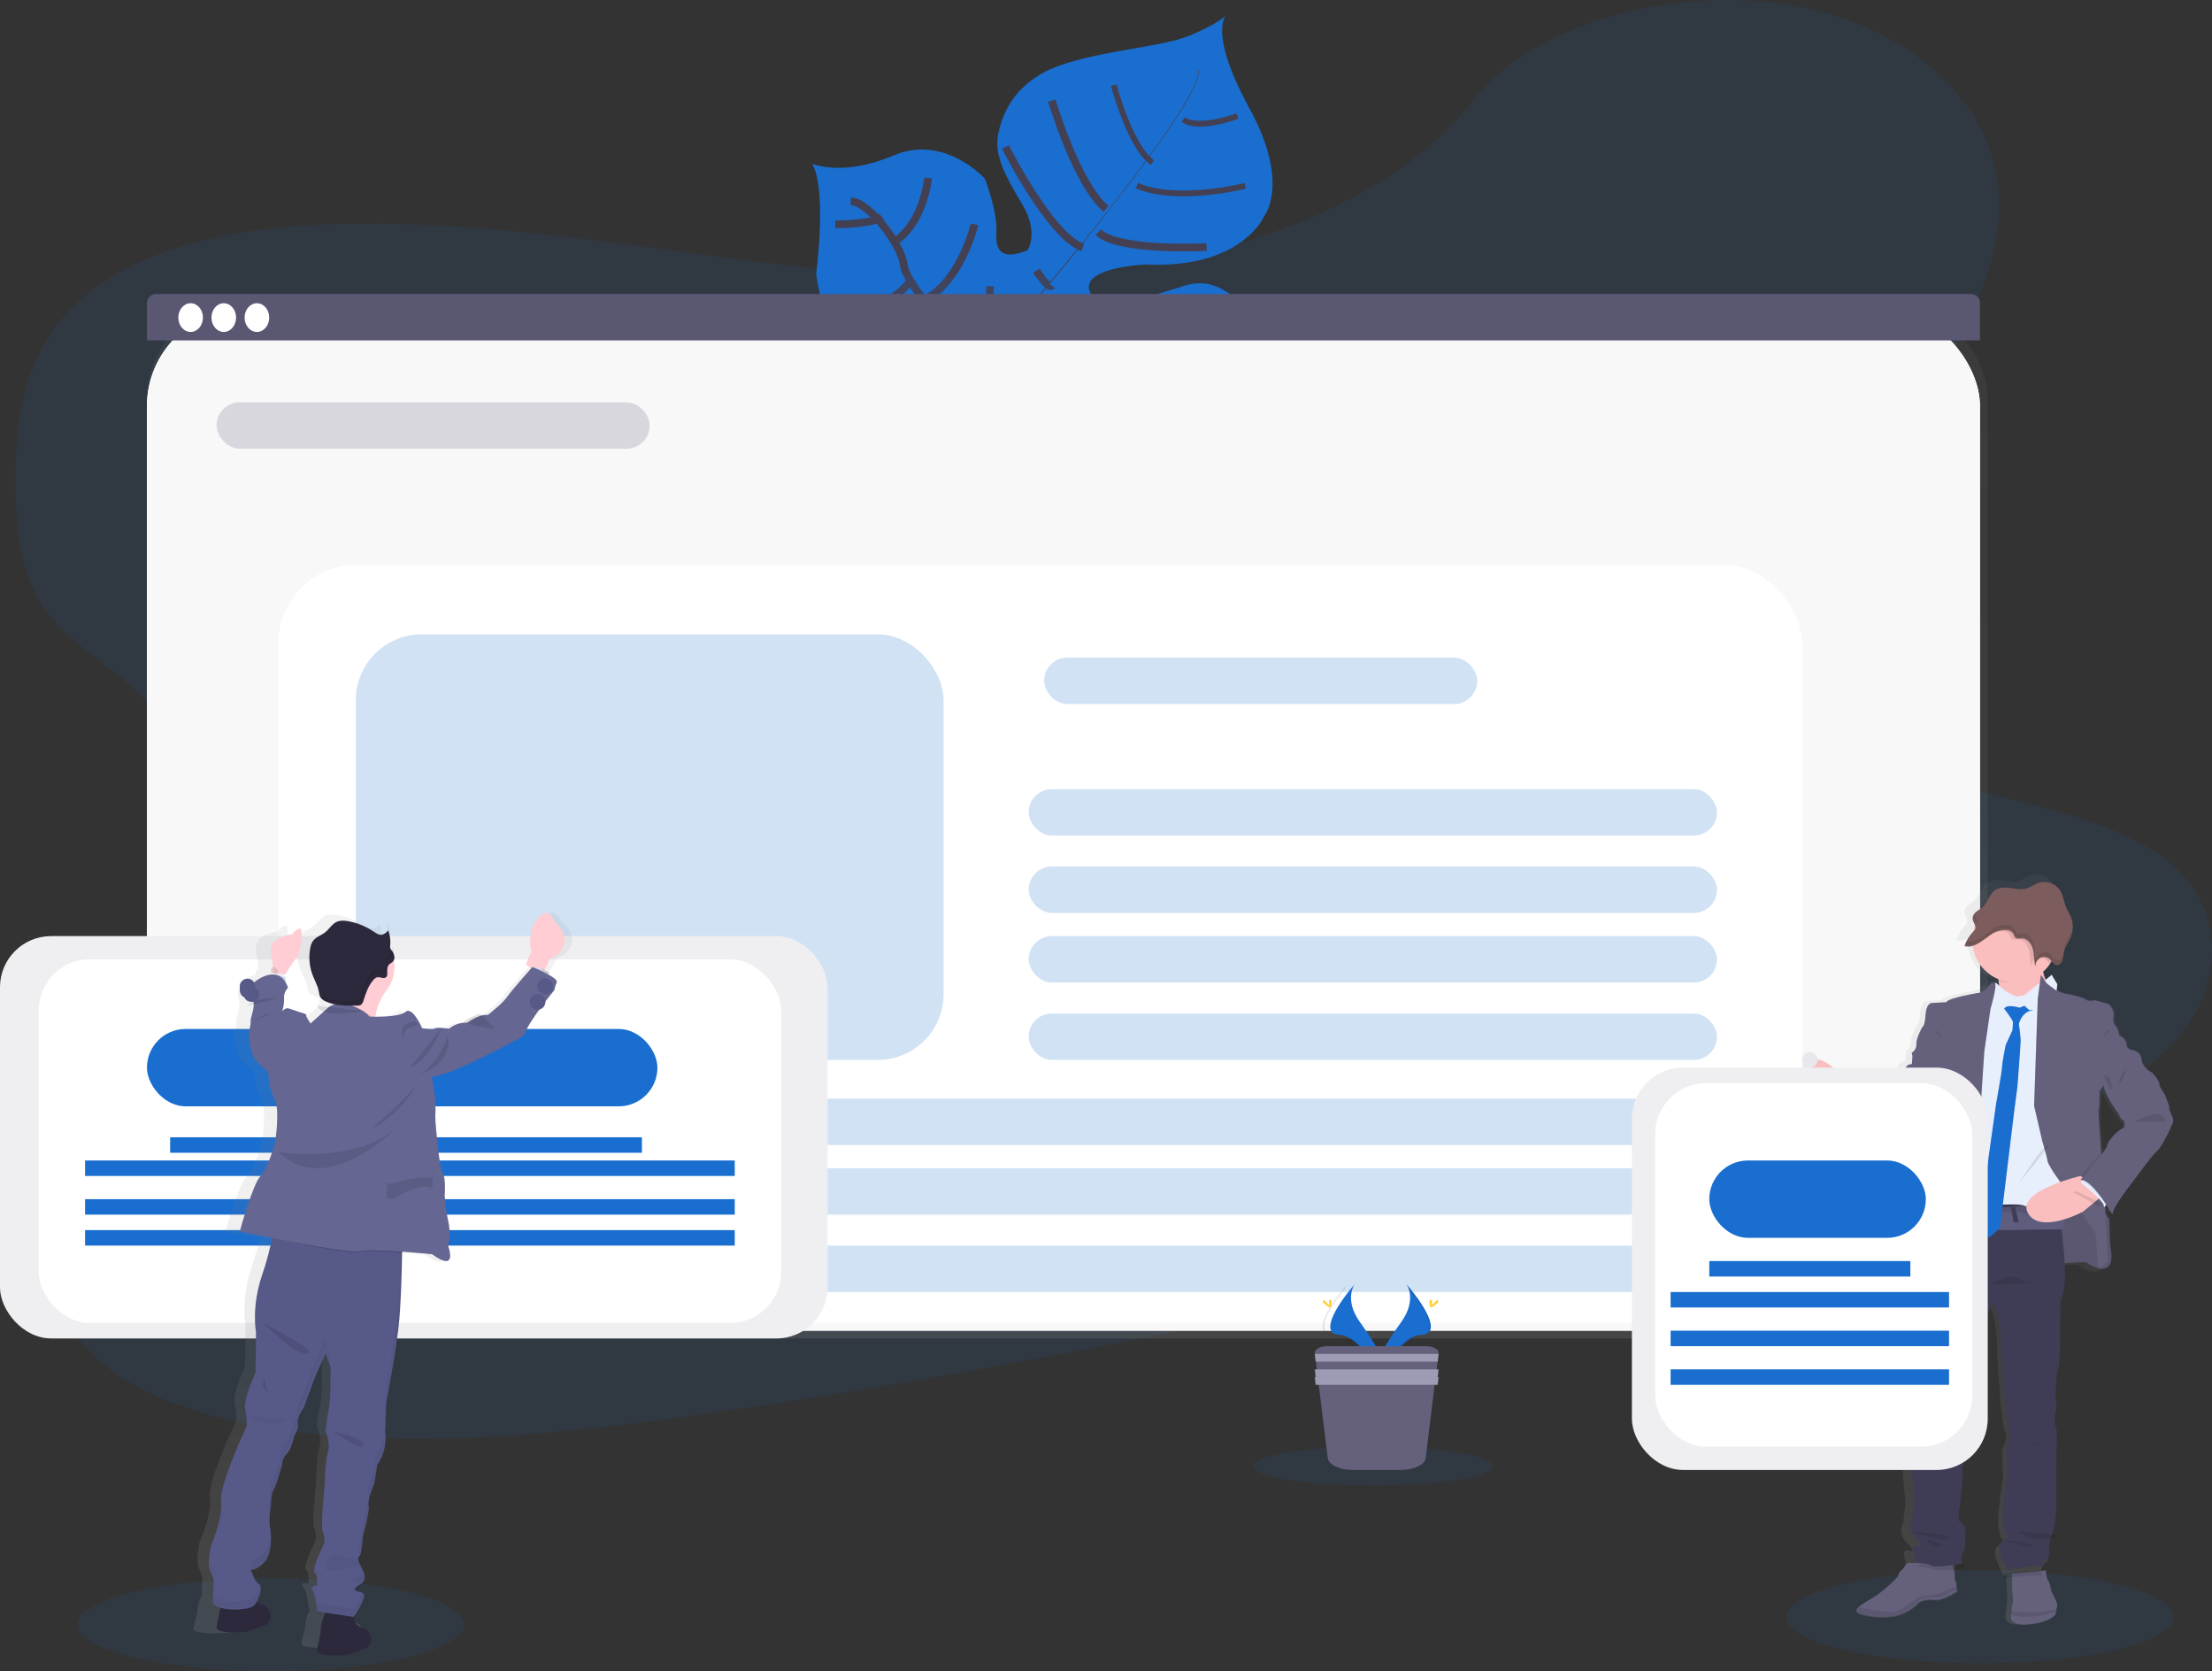 <?xml version="1.0" encoding="UTF-8"?>
<svg width="286px" height="216px" viewBox="0 0 286 216" version="1.1" xmlns="http://www.w3.org/2000/svg" xmlns:xlink="http://www.w3.org/1999/xlink">
    <rect x="0" y="0" width="286" height="216" fill="#333333" stroke="none"/>
    <!-- Generator: sketchtool 54.1 (76490) - https://sketchapp.com -->
    <title>968E7EA8-5410-4D24-9BC7-7266E72F45B7</title>
    <desc>Created with sketchtool.</desc>
    <defs>
        <linearGradient x1="50.001%" y1="100%" x2="50.001%" y2="0%" id="linearGradient-1">
            <stop stop-color="#808080" stop-opacity="0.25" offset="0%"></stop>
            <stop stop-color="#808080" stop-opacity="0.12" offset="54%"></stop>
            <stop stop-color="#808080" stop-opacity="0.1" offset="100%"></stop>
        </linearGradient>
        <linearGradient x1="50.024%" y1="99.995%" x2="50.024%" y2="-0.026%" id="linearGradient-2">
            <stop stop-color="#808080" stop-opacity="0.25" offset="0%"></stop>
            <stop stop-color="#808080" stop-opacity="0.12" offset="54%"></stop>
            <stop stop-color="#808080" stop-opacity="0.1" offset="100%"></stop>
        </linearGradient>
        <linearGradient x1="48.739%" y1="100.101%" x2="50.839%" y2="-1.051%" id="linearGradient-3">
            <stop stop-color="#808080" stop-opacity="0.25" offset="0%"></stop>
            <stop stop-color="#808080" stop-opacity="0.12" offset="54%"></stop>
            <stop stop-color="#808080" stop-opacity="0.1" offset="100%"></stop>
        </linearGradient>
    </defs>
    <g id="Multiple-Adjudication-Session-(SYS-ADJS)" stroke="none" stroke-width="1" fill="none" fill-rule="evenodd">
        <g id="Multiple-Adj-Window" transform="translate(-127, -127)">
            <g id="undraw_content_vbqo" transform="translate(127, 127)">
                <ellipse id="Oval" fill="#196ECF" fill-rule="nonzero" opacity="0.1" cx="256" cy="209" rx="25" ry="6"></ellipse>
                <ellipse id="Oval" fill="#196ECF" fill-rule="nonzero" opacity="0.1" cx="35" cy="210" rx="25" ry="6"></ellipse>
                <path d="M171,58.028 C171,58.028 167.515,56.593 156.433,61.752 C145.351,66.911 143.958,66.252 141.095,65.463 C138.232,64.674 136.636,64.488 133.55,60.186 C133.55,60.186 131.38,48.256 129.282,46.406 C127.184,44.557 118.259,47.459 118.259,47.459 C118.259,47.459 107.561,49.949 105.523,35.445 C105.523,35.445 106.969,24.512 105,21.158 C105,21.158 108.963,22.899 115.537,20.09 C122.111,17.28 127.35,23.105 127.35,23.105 C127.35,23.105 129.005,27.452 128.836,30.043 C128.668,32.634 129.711,33.606 132.842,32.355 C132.842,32.355 134.377,30.136 132.2,26.47 C130.023,22.803 128.47,20.07 129.079,17.223 C129.688,14.376 131.432,10.438 137.045,8.453 C142.658,6.468 150.282,6.096 153.943,4.55 C157.604,3.005 158.489,2 158.489,2 C158.489,2 156.232,4.297 161.545,13.999 C166.858,23.701 163.47,27.915 163.47,27.915 C163.47,27.915 160.646,34.739 148.187,34.197 C148.187,34.197 136.181,34.641 142.737,39.808 C142.737,39.808 146.931,38.941 153.198,36.92 C159.465,34.9 163.99,43.24 165.112,49.045 C166.234,54.849 171,58.028 171,58.028 Z" id="Path" fill="#196ECF" fill-rule="nonzero"></path>
                <path d="M154.899,9.019 L154.969,9 C155.471,10.948 149.855,18.78 145.057,25 L145,24.955 C151.773,16.177 155.29,10.517 154.899,9.019 Z" id="Path" fill="#444053" fill-rule="nonzero"></path>
                <path d="M144.973,25 L145,25.076 C141.365,29.844 136.793,35.532 133.133,39.745 C132.784,40.148 132.438,40.569 132.103,41 L132,40.911 C132.334,40.48 132.683,40.057 133.032,39.644 C136.69,35.444 141.34,29.766 144.973,25 Z" id="Path" fill="#444053" fill-rule="nonzero"></path>
                <path d="M131.933,41 L132,41.126 C125.756,49.649 125.343,62.884 125.318,63 L124,61.337 C124.028,61.221 125.645,49.581 131.933,41 Z" id="Path" fill="#444053" fill-rule="nonzero"></path>
                <path d="M163,54 C163,54 154.958,49.806 148.713,51.311 C142.468,52.816 128.358,45.992 128.358,45.992 C128.358,45.992 122.374,43.548 121.173,40.765 C121.173,40.765 117.069,36.407 116.835,34.149 C116.602,31.891 112.606,26.22 110,26" id="Path" stroke="#444053"></path>
                <path d="M162,58 C162,58 157.515,55.229 158.043,52" id="Path" stroke="#444053"></path>
                <path d="M156,61 C156,61 150.55,58.763 150,50" id="Path" stroke="#444053"></path>
                <path d="M147,64 C147,64 141.561,59.631 143.368,52" id="Path" stroke="#444053"></path>
                <path d="M136,61 C136,61 133.913,53.124 135.769,48" id="Path" stroke="#444053"></path>
                <path d="M164,49 C164,49 159.096,50.509 160.148,53" id="Path" stroke="#444053"></path>
                <path d="M159,41 C159,41 153.139,42.833 153,51" id="Path" stroke="#444053"></path>
                <path d="M150,40 C150,40 144.626,46.283 145.021,52" id="Path" stroke="#444053"></path>
                <path d="M142,42 C142,42 136.341,46.497 137.064,49" id="Path" stroke="#444053"></path>
                <path d="M138,40.752 C138,40.752 133.613,41.66 133,40" id="Path" stroke="#444053"></path>
                <path d="M134,35 C134,35 135.59,37.473 136,36.919" id="Path" stroke="#444053"></path>
                <path d="M156,31.936 C156,31.936 144.586,32.546 142,30" id="Path" stroke="#444053"></path>
                <path d="M130,19 C130,19 135.794,30.539 140,32" id="Path" stroke="#444053"></path>
                <path d="M136,13 C136,13 139.127,23.67 143,27" id="Path" stroke="#444053"></path>
                <path d="M161,24.026 C161,24.026 152.252,26.235 147,24" id="Path" stroke="#444053" stroke-width="0.75"></path>
                <path d="M144,11 C144,11 146.13,19.054 149,21" id="Path" stroke="#444053" stroke-width="0.75"></path>
                <path d="M160,15 C160,15 154.905,16.913 153,15.447" id="Path" stroke="#444053" stroke-width="0.75"></path>
                <path d="M128,37 C128,37 128,43.535 126,44" id="Path" stroke="#444053"></path>
                <path d="M113,46.951 C113,46.951 120.527,47.739 124,43" id="Path" stroke="#444053"></path>
                <path d="M126,29 C126,29 124.138,36.877 119,39" id="Path" stroke="#444053"></path>
                <path d="M108,39.555 C108,39.555 113.377,41.855 118,36" id="Path" stroke="#444053"></path>
                <path d="M120,23 C120,23 119.476,28.449 116,31" id="Path" stroke="#444053"></path>
                <path d="M108,29 C108,29 112.862,29.023 114,28" id="Path" stroke="#444053"></path>
                <path d="M148.174,34.307 C130.319,37.278 112.437,35.679 95.223,33.464 C78.008,31.249 60.834,28.42 42.941,28.974 C31.438,29.333 18.643,31.588 10.683,38.507 C3.026,45.165 1.931,54.267 2.003,62.498 C2.058,68.689 2.641,75.102 6.845,80.081 C9.763,83.536 14.224,86.045 17.597,89.241 C29.35,100.361 26.017,117.587 18.575,132.174 C15.074,139.018 10.796,145.736 8.447,152.752 C6.099,159.769 5.867,167.327 10.288,173.136 C14.674,178.896 23.064,182.213 31.794,183.992 C49.521,187.601 69.196,185.738 88.226,183.146 C130.347,177.382 171.998,168.058 213.529,158.751 C228.9,155.309 244.339,151.847 259.128,146.778 C267.34,143.97 275.695,140.435 280.954,134.845 C287.628,127.749 287.688,117.953 281.094,112.012 C270.031,102.034 245.282,103.91 236.682,92.556 C231.946,86.32 233.874,77.934 237.493,70.563 C245.245,54.748 260.436,39.221 258.248,23.329 C256.748,12.414 246.15,3.274 232.071,0.748 C217.317,-1.899 198.46,2.521 190.115,13.374 C181.523,24.579 163.938,31.688 148.174,34.307 Z" id="Path" fill="#196ECF" fill-rule="nonzero" opacity="0.1"></path>
                <rect id="Rectangle" fill="url(#linearGradient-1)" fill-rule="nonzero" x="19" y="39" width="238" height="134" rx="12.49"></rect>
                <rect id="Rectangle" fill="#FFFFFF" fill-rule="nonzero" x="19" y="40" width="237" height="132" rx="12.49"></rect>
                <rect id="Rectangle" fill="#FFFFFF" fill-rule="nonzero" x="19" y="40" width="237" height="132" rx="12.49"></rect>
                <rect id="Rectangle" fill="#5A5773" fill-rule="nonzero" opacity="0.04" x="19" y="40" width="237" height="132" rx="12.49"></rect>
                <path d="M254.807,38 L20.203,38 C19.539,38 19,38.514 19,39.148 L19,44 L256,44 L256,39.157 C256.003,38.853 255.878,38.56 255.655,38.343 C255.431,38.126 255.126,38.003 254.807,38 L254.807,38 Z" id="Path" fill="#5A5773" fill-rule="nonzero"></path>
                <g id="83eb5f8b-b68b-4721-b047-6100bc74156f" transform="translate(23, 39)" fill="#FFFFFF" fill-rule="nonzero">
                    <ellipse id="Oval" cx="1.646" cy="2.051" rx="1.592" ry="1.857"></ellipse>
                    <ellipse id="Oval" cx="5.931" cy="2.051" rx="1.592" ry="1.857"></ellipse>
                    <ellipse id="Oval" cx="10.217" cy="2.051" rx="1.592" ry="1.857"></ellipse>
                </g>
                <rect id="Rectangle" fill="#FFFFFF" fill-rule="nonzero" x="36" y="73" width="197" height="98" rx="10.19"></rect>
                <rect id="Rectangle" fill="#5A5773" fill-rule="nonzero" opacity="0.2" x="28" y="52" width="56" height="6" rx="3"></rect>
                <rect id="Rectangle" fill="#196ECF" fill-rule="nonzero" opacity="0.2" x="135" y="85" width="56" height="6" rx="3"></rect>
                <rect id="Rectangle" fill="#196ECF" fill-rule="nonzero" opacity="0.2" x="133" y="102" width="89" height="6" rx="3"></rect>
                <rect id="Rectangle" fill="#196ECF" fill-rule="nonzero" opacity="0.2" x="133" y="112" width="89" height="6" rx="3"></rect>
                <rect id="Rectangle" fill="#196ECF" fill-rule="nonzero" opacity="0.2" x="133" y="121" width="89" height="6" rx="3"></rect>
                <rect id="Rectangle" fill="#196ECF" fill-rule="nonzero" opacity="0.2" x="133" y="131" width="89" height="6" rx="3"></rect>
                <rect id="Rectangle" fill="#196ECF" fill-rule="nonzero" opacity="0.2" x="45" y="142" width="177" height="6" rx="3"></rect>
                <rect id="Rectangle" fill="#196ECF" fill-rule="nonzero" opacity="0.2" x="45" y="151" width="177" height="6" rx="3"></rect>
                <rect id="Rectangle" fill="#196ECF" fill-rule="nonzero" opacity="0.2" x="45" y="161" width="177" height="6" rx="3"></rect>
                <path d="M181.855,166 C181.855,166 183.256,167.923 181.207,170.83 C179.158,173.736 177.471,176.188 178.154,178 C178.154,178 181.243,172.604 183.759,172.54 C186.276,172.475 184.622,169.244 181.855,166 Z" id="Path" fill="#196ECF" fill-rule="nonzero"></path>
                <path d="M181.819,166 C181.942,166.186 182.04,166.389 182.108,166.603 C184.591,169.628 185.912,172.453 183.527,172.522 C181.305,172.589 178.638,176.713 178,177.752 C178.02,177.836 178.046,177.919 178.076,178 C178.076,178 181.2,172.609 183.745,172.544 C186.29,172.48 184.617,169.241 181.819,166 Z" id="Path" fill="#000000" fill-rule="nonzero" opacity="0.1"></path>
                <path d="M185.17,168.261 C185.17,168.669 185.095,169 185,169 C184.905,169 184.83,168.669 184.83,168.261 C184.83,167.853 184.925,168.046 185.02,168.046 C185.115,168.046 185.17,167.853 185.17,168.261 Z" id="Path" fill="#FFD037" fill-rule="nonzero"></path>
                <path d="M185.764,168.512 C185.372,168.858 185.031,169.068 185.002,168.98 C184.973,168.892 185.266,168.538 185.655,168.182 C186.043,167.825 185.891,168.086 185.921,168.182 C185.95,168.278 186.154,168.163 185.764,168.512 Z" id="Path" fill="#FFD037" fill-rule="nonzero"></path>
                <path d="M175.145,166 C175.145,166 173.744,167.923 175.79,170.83 C177.837,173.736 179.529,176.188 178.846,178 C178.846,178 175.755,172.604 173.24,172.54 C170.726,172.475 172.378,169.244 175.145,166 Z" id="Path" fill="#196ECF" fill-rule="nonzero"></path>
                <path d="M174.182,166 C174.057,166.185 173.959,166.388 173.89,166.603 C171.408,169.628 170.086,172.453 172.472,172.522 C174.696,172.589 177.362,176.713 178,177.752 C177.981,177.836 177.956,177.919 177.926,178 C177.926,178 174.799,172.609 172.255,172.544 C169.711,172.48 171.382,169.241 174.182,166 Z" id="Path" fill="#000000" fill-rule="nonzero" opacity="0.1"></path>
                <path d="M171.829,168.26 C171.829,168.669 171.906,169 172.001,169 C172.096,169 172.171,168.669 172.171,168.26 C172.171,167.851 172.076,168.047 171.984,168.047 C171.891,168.047 171.829,167.851 171.829,168.26 Z" id="Path" fill="#FFD037" fill-rule="nonzero"></path>
                <path d="M171.237,168.512 C171.628,168.858 171.969,169.068 171.998,168.98 C172.027,168.892 171.734,168.538 171.346,168.182 C170.958,167.825 171.109,168.086 171.08,168.182 C171.051,168.278 170.845,168.163 171.237,168.512 Z" id="Path" fill="#FFD037" fill-rule="nonzero"></path>
                <ellipse id="Oval" fill="#196ECF" fill-rule="nonzero" opacity="0.1" cx="177.5" cy="189.5" rx="15.5" ry="2.5"></ellipse>
                <path d="M185.997,174.895 L185.922,175.498 L185.819,176.35 L185.774,176.707 L185.672,177.559 L185.626,177.915 L185.521,178.765 L184.334,188.46 C184.226,189.325 182.806,190 181.077,190 L174.91,190 C173.194,190 171.777,189.325 171.671,188.46 L170.479,178.773 L170.376,177.923 L170.331,177.566 L170.226,176.714 L170.183,176.358 L170.078,175.505 L170.003,174.902 C169.945,174.404 170.714,174 171.684,174 L184.314,174 C185.283,173.993 186.052,174.404 185.997,174.895 Z" id="Path" fill="#65617D" fill-rule="nonzero"></path>
                <polygon id="Path" fill="#9D9CB5" fill-rule="nonzero" points="186 175 185.896 176 170.106 176 170 175"></polygon>
                <polygon id="Path" fill="#9D9CB5" fill-rule="nonzero" points="186 177 185.894 178 170.108 178 170 177"></polygon>
                <polygon id="Path" fill="#9D9CB5" fill-rule="nonzero" points="186 178 185.89 179 170.108 179 170 178"></polygon>
                <rect id="Rectangle" fill="#196ECF" fill-rule="nonzero" opacity="0.2" x="46" y="82" width="76" height="55" rx="8.5"></rect>
                <path d="M280.459,143.559 C280.554,143.309 279.85,141.877 279.85,141.807 C279.85,141.737 279.125,140.944 279.125,140.501 C279.125,140.058 278.165,139.1 278.165,139.1 C278.165,139.1 276.875,138.564 276.736,137.395 C276.596,136.227 275.192,136.207 275.189,136.207 L275.189,136.207 C275.189,136.207 275.189,136.101 275.189,135.939 C275.218,135.477 275.159,135.015 275.017,134.575 C274.852,134.252 274.566,134.008 274.222,133.897 C274.222,133.897 274.08,132.986 273.8,132.706 C273.484,132.373 273.359,131.9 273.471,131.454 C273.613,131.014 273.284,129.893 272.606,129.727 C271.927,129.562 271.152,129.307 271.152,129.307 L270.965,129.34 L270.872,129.307 C270.708,129.339 270.541,129.36 270.374,129.37 C270.23,129.374 270.09,129.328 269.977,129.239 C269.743,128.989 267.845,128.489 267.483,128.489 C267.122,128.489 266.124,128.021 266.124,128.021 C266.124,128.021 265.421,127.485 265.126,127.25 C264.832,127.015 264.321,126.161 264.244,126.031 L264.244,126.014 L264.244,126.014 L264.244,126.014 C264.158,125.815 264.087,125.61 264.032,125.4 L264.032,125.4 C264.375,125.04 264.667,124.636 264.902,124.197 C264.927,124.152 264.949,124.107 264.972,124.059 C265.023,124.059 265.075,124.052 265.124,124.037 L265.186,124.012 C265.425,123.887 265.604,123.673 265.685,123.416 L265.685,123.416 C265.703,123.365 265.718,123.313 265.73,123.261 C265.73,123.243 265.73,123.226 265.73,123.208 L265.752,123.103 C265.751,123.083 265.751,123.063 265.752,123.043 L265.767,122.938 L265.767,122.878 C265.767,122.833 265.767,122.79 265.785,122.745 L265.785,122.745 C265.8,122.577 265.824,122.41 265.857,122.245 L265.857,122.245 L265.857,122.245 C265.997,121.612 266.378,121.076 266.645,120.493 L266.645,120.493 C266.683,120.41 266.72,120.325 266.752,120.243 C266.785,120.16 266.817,120.055 266.845,119.96 L266.867,119.872 C266.885,119.802 266.9,119.732 266.915,119.662 C266.93,119.592 266.915,119.6 266.932,119.567 C266.947,119.472 266.959,119.374 266.969,119.274 C267.014,118.716 266.929,118.155 266.72,117.635 C266.545,117.197 266.284,116.802 266.107,116.364 C265.837,115.701 265.765,114.947 265.438,114.314 C264.888,113.253 263.652,112.749 262.52,113.123 C262.022,113.313 261.568,113.681 261.051,113.846 C260.358,114.069 259.62,113.901 258.902,113.804 C258.183,113.706 257.405,113.693 256.817,114.164 C256.153,114.704 255.974,115.721 255.35,116.314 C255.101,116.564 254.764,116.722 254.488,116.952 C254.293,117.108 254.143,117.314 254.054,117.547 L254.039,117.595 C254.032,117.615 254.027,117.636 254.024,117.658 C254.018,117.681 254.014,117.704 254.011,117.728 C254.01,117.743 254.01,117.759 254.011,117.775 C254.006,117.817 254.006,117.859 254.011,117.9 L254.011,117.9 C254.015,117.94 254.02,117.979 254.029,118.018 L254.029,118.05 C254.029,118.083 254.046,118.116 254.059,118.148 C254.071,118.181 254.059,118.161 254.059,118.166 C254.059,118.171 254.086,118.238 254.101,118.273 L254.123,118.326 C254.123,118.341 254.123,118.356 254.143,118.368 C254.233,118.542 254.305,118.724 254.36,118.911 C254.389,119.03 254.381,119.155 254.338,119.269 C254.279,119.399 254.194,119.516 254.089,119.612 C253.622,120.098 253.262,120.677 253.031,121.311 C253.003,121.385 252.978,121.457 252.956,121.529 L252.956,121.529 L252.989,121.529 C253.056,121.548 253.124,121.562 253.193,121.572 C253.232,121.574 253.271,121.574 253.31,121.572 C253.471,121.581 253.632,121.569 253.789,121.537 L253.909,121.506 C254.072,121.464 254.231,121.406 254.383,121.334 C254.383,121.381 254.383,121.429 254.383,121.476 C254.383,121.524 254.383,121.529 254.383,121.557 C254.386,123.663 255.577,125.586 257.458,126.522 C257.458,126.572 257.47,126.622 257.478,126.672 L257.493,126.799 L257.43,126.739 C257.43,126.739 257.009,126.529 256.61,127.135 C256.317,127.532 255.92,127.84 255.463,128.023 C255.463,128.023 251.198,128.699 251.033,129.259 L249.038,129.377 C249.038,129.377 248.335,129.47 248.265,130.941 C248.195,132.413 247.821,132.55 247.821,132.55 C247.821,132.55 247.001,133.999 247.073,134.745 C247.091,135.209 246.846,135.643 246.44,135.866 L246.347,137.198 C246.347,137.198 245.574,137.08 245.35,137.991 C245.261,138.473 245.061,138.928 244.766,139.32 C244.766,139.32 243.477,140.396 243.407,141.304 L242.609,141.805 C242.609,141.805 240.759,141.384 240.337,140.639 C240.337,140.639 240.287,140.589 240.208,140.516 L240.208,140.499 L240.208,140.499 C239.931,140.248 239.345,139.688 239.434,139.815 C239.49,139.932 239.503,140.065 239.472,140.191 L239.335,140.038 L238.966,139.628 C238.966,139.628 235.973,136.815 234.227,136.592 L234.227,136.592 C234.205,136.547 234.09,136.091 233.791,136.379 C233.29,136.841 233.003,137.491 233,138.174 C232.997,138.856 233.277,139.509 233.773,139.975 L236.576,142.601 L236.649,142.653 L237.25,143.429 C237.148,143.679 237.063,143.91 237,144.125 L237,144.147 L236.955,144.282 C236.95,144.297 236.946,144.312 236.943,144.327 C236.928,144.372 236.916,144.415 236.903,144.458 L236.881,144.533 C236.881,144.548 236.881,144.563 236.881,144.578 C236.813,144.813 236.771,144.993 236.751,145.093 L236.594,145.043 L236.746,145.111 L236.746,145.133 C236.746,145.166 236.746,145.183 236.746,145.183 L236.891,145.246 C237.711,145.604 241.806,147.408 242.016,147.681 C242.225,147.954 243.796,148.872 245.203,148.124 C246.609,147.376 246.911,146.234 246.911,146.234 C246.911,146.234 248.27,144.342 248.318,144.062 C248.365,143.782 249.417,143.457 249.417,143.457 C249.417,143.457 249.512,146.582 248.974,147.728 C248.435,148.875 247.427,153.937 247.427,153.937 C247.494,153.928 247.561,153.928 247.627,153.937 L247.567,154.23 C247.649,154.215 247.734,154.215 247.816,154.23 C247.742,154.806 247.318,157.483 247.318,157.483 C247.318,157.483 247.178,158.697 246.944,159.118 C246.709,159.538 246.694,161.733 246.694,161.733 L246.318,163.319 C246.318,163.319 246.367,163.43 246.46,163.592 L246.46,163.592 C246.712,164.132 247.08,164.61 247.537,164.991 C247.507,165.241 247.443,165.485 247.348,165.717 C247.202,166.072 247.138,166.455 247.16,166.838 C247.16,166.838 246.764,168.635 246.809,169.148 C246.854,169.661 246.559,170.922 246.559,170.922 L246.138,174.984 C246.138,174.984 245.859,178.508 245.998,179.466 C246.065,180.218 246.033,180.975 245.904,181.718 C245.904,181.718 246.185,184.496 246.116,184.799 C246.046,185.102 245.694,186.411 245.904,187.134 C246.113,187.857 245.998,189.842 245.998,189.842 C245.998,189.842 246.138,192.457 246.303,193.298 C246.391,193.934 246.374,194.581 246.255,195.212 C246.255,195.212 246.091,197.009 246.021,197.009 C245.951,197.009 245.342,198.245 246.582,199.459 C247.821,200.673 247.053,200.485 247.053,200.485 C247.053,200.485 246.056,199.985 246.185,201.001 C246.295,201.954 246.45,201.706 246.465,201.679 L246.23,202.447 L246.395,202.47 L246.26,202.632 C246.119,202.814 245.96,202.982 245.786,203.133 C245.604,203.312 245.495,203.553 245.482,203.809 C245.482,203.809 243.749,205.701 242.133,206.657 C241.282,207.157 240.549,207.585 240.23,207.94 C239.941,208.256 239.981,208.511 240.587,208.711 C241.851,209.132 244.078,209.342 245.669,208.804 C246.623,208.487 247.48,207.934 248.163,207.195 C248.163,207.195 249.161,206.679 250.158,206.867 C251.156,207.054 253.111,205.771 253.111,205.771 L253.073,205.44 L252.971,204.484 C252.838,204.322 252.778,204.112 252.807,203.904 C252.819,203.621 252.791,203.338 252.724,203.063 C252.707,202.97 252.689,202.878 252.672,202.793 L252.852,202.758 C252.852,202.758 252.62,201.569 253.041,201.334 C253.463,201.098 253.343,198.043 253.343,198.043 C253.343,198.043 252.807,197.342 252.525,197.227 C252.243,197.112 252.5,195.66 252.55,195.475 C252.6,195.29 252.971,191.669 252.971,191.669 C252.971,191.669 252.829,190.527 253.016,190.037 C253.203,189.546 252.782,187.655 252.782,187.655 C252.702,187.476 252.75,187.267 252.899,187.141 C253.148,186.861 253.064,184.364 253.064,184.364 C253.064,184.364 253.041,183.112 253.041,182.774 C253.041,182.437 253.32,181.258 253.58,180.863 C253.839,180.467 253.672,179.228 253.672,179.228 L253.672,179.228 L253.687,179.136 C253.687,179.101 253.687,179.056 253.707,179.003 L253.727,178.878 C253.841,178.194 253.994,177.517 254.186,176.851 C254.49,175.872 254.842,174.146 254.842,174.146 L257.019,168.445 L257.044,168.377 C257.044,168.377 258.041,170.244 258.041,171.973 C258.041,171.973 258.291,174.051 258.231,174.611 C258.171,175.172 258.393,177.807 258.393,177.807 C258.393,177.807 258.697,181.588 258.697,181.751 C258.697,181.914 259.074,184.832 259.308,185.277 C259.543,185.723 259.074,187.074 258.932,187.214 C258.789,187.354 258.979,190.785 258.979,190.785 C258.979,190.785 258.627,193.493 258.558,194.054 C258.488,194.614 258.206,196.761 258.44,197.602 C258.675,198.443 258.58,198.558 258.58,198.558 C258.58,198.558 259.425,199.424 258.932,199.494 C258.569,199.574 258.258,199.806 258.079,200.132 C257.899,200.458 257.868,200.846 257.994,201.196 C258.288,202.05 258.632,202.886 259.026,203.698 L259.415,203.616 L259.415,203.894 L259.443,205.285 C259.443,205.285 259.607,206.614 259.513,206.919 C259.445,207.14 259.351,208.186 259.306,208.734 C259.288,208.934 259.278,209.067 259.278,209.067 C259.278,209.067 259.278,210.303 261.879,209.93 C264.481,209.557 264.947,208.528 264.947,208.528 L264.967,208.401 C265.004,208.166 265.089,207.665 265.159,207.385 C265.251,207.012 264.411,205.33 264.411,205.33 C264.411,205.33 264.271,204.186 264.037,203.931 C263.938,203.78 263.874,203.609 263.847,203.431 C263.827,203.336 263.807,203.238 263.792,203.143 C263.851,203.15 263.909,203.16 263.967,203.173 C263.967,203.173 263.825,202.357 264.366,202.099 C264.907,201.842 264.762,201.306 264.693,201.073 C264.623,200.841 264.902,199.532 264.902,199.532 C264.821,199.266 264.893,198.977 265.089,198.781 C265.418,198.453 265.675,196.166 265.675,196.166 L265.723,187.342 C265.723,187.342 265.887,185.778 265.7,185.147 C265.513,184.516 265.326,183.303 265.583,182.975 C265.84,182.647 265.605,181.133 265.605,181.133 C265.605,181.133 265.605,177.935 265.957,177.129 C266.309,176.323 266.191,171.315 266.191,171.315 L266.284,168.024 C266.284,168.024 267.049,167.299 266.87,163.52 C267.685,163.467 268.615,163.437 268.745,163.552 C268.994,163.762 270.665,164.836 271.65,164.158 C272.057,163.877 272.448,163.574 272.82,163.249 L272.406,156.242 C272.656,156.633 272.82,156.89 272.82,156.89 C272.82,155.912 275.586,152.736 275.586,152.736 C275.586,152.736 278.162,149.398 278.723,149.002 C279.284,148.607 280.387,146.5 280.387,146.5 C280.55,146.099 280.738,145.71 280.95,145.333 C281.21,144.936 280.367,143.814 280.459,143.559 Z M274.416,146.009 C273.713,146.079 272.237,147.691 272.214,148.041 C272.163,148.272 272.056,148.487 271.902,148.667 C271.902,148.527 271.88,148.384 271.867,148.239 C271.703,146.174 271.523,143.662 271.618,143.419 C271.758,142.999 271.71,141.107 271.71,141.107 L271.71,141.107 L271.738,141.069 C272.209,142.536 273.676,144.262 273.676,144.262 C273.676,144.262 273.925,145.013 274.239,145.031 C274.553,145.048 274.416,146.009 274.416,146.009 L274.416,146.009 Z" id="Shape" fill="url(#linearGradient-2)" fill-rule="nonzero"></path>
                <path d="M238,144.437 C238,144.437 238.915,140 241.851,140 L244,144.085 L242.568,144.997 C242.568,144.997 239.456,145.076 238,144.437 Z" id="Path" fill="#65617D" fill-rule="nonzero"></path>
                <path d="M244,144.083 L242.568,144.995 C242.568,144.995 240.379,145.06 238.813,144.704 C238.534,144.647 238.262,144.565 238,144.458 L238.016,144.386 L238.016,144.371 C238.15,143.815 238.335,143.27 238.571,142.743 C238.661,142.543 238.763,142.339 238.875,142.134 C239.304,141.369 239.909,140.617 240.741,140.247 C241.046,140.104 241.379,140.02 241.72,140 L241.851,140 L241.899,140.091 L242.624,141.473 L244,144.083 Z" id="Path" fill="#000000" fill-rule="nonzero" opacity="0.1"></path>
                <path d="M266.947,163.28 C266.947,163.28 269.62,163.015 269.856,163.216 C270.091,163.416 271.609,164.432 272.506,163.789 C273.402,163.146 272.806,160.921 272.806,160.825 C272.806,160.73 272.72,157.572 272.72,157.572 L271.117,155.336 L269.107,151.421 L265,151 L265.106,157.215 L265.085,160.402 L266.947,163.28 Z" id="Path" fill="#65617D" fill-rule="nonzero"></path>
                <path d="M266.947,163.28 C266.947,163.28 269.62,163.015 269.856,163.216 C270.091,163.416 271.609,164.432 272.506,163.789 C273.402,163.146 272.806,160.921 272.806,160.825 C272.806,160.73 272.72,157.572 272.72,157.572 L271.117,155.336 L269.107,151.421 L265,151 L265.106,157.215 L265.085,160.402 L266.947,163.28 Z" id="Path" fill="#000000" fill-rule="nonzero" opacity="0.1"></path>
                <path d="M240,141.183 C240,141.183 239.789,143.953 238.184,144 C238.184,144 237.729,143.705 237.121,143.212 C235.718,142.076 233.488,139.894 234.106,137.864 C234.989,134.956 239.276,140.319 239.276,140.319 L239.607,140.719 L240,141.183 Z" id="Path" fill="#FBBEBE" fill-rule="nonzero"></path>
                <path d="M241,140.576 C241,140.576 240.72,143.943 238.59,144 C238.59,144 237.988,143.642 237.181,143.043 L237,142.813 C237.361,142.995 237.758,143.097 238.163,143.111 C238.814,143.136 239.414,142.76 239.669,142.166 C239.897,141.732 240.098,141.284 240.271,140.826 C240.371,140.559 240.442,140.282 240.485,140 L241,140.576 Z" id="Path" fill="#000000" fill-rule="nonzero" opacity="0.1"></path>
                <path d="M239.67,146 L239.231,145.485 L237.752,143.718 L237,142.814 C237.331,142.972 237.696,143.06 238.068,143.072 C238.669,143.096 239.223,142.77 239.456,142.256 C239.662,141.882 239.843,141.497 239.997,141.102 C240.241,140.458 240.236,140.129 240.15,140.015 C240.064,139.902 240.705,140.448 240.999,140.716 L240.999,140.716 L241.141,140.839 L241.193,140.937 L241.968,142.328 C241.969,142.347 241.969,142.367 241.968,142.387 C242.023,142.825 242.273,145.603 239.67,146 Z" id="Path" fill="#E7EFFD" fill-rule="nonzero"></path>
                <path d="M253,205.692 C253,205.692 251.037,206.96 250.056,206.773 C249.376,206.689 248.686,206.801 248.07,207.096 C247.395,207.824 246.544,208.37 245.595,208.684 C244.006,209.213 241.788,209.005 240.527,208.592 C239.931,208.396 239.883,208.142 240.171,207.832 C240.459,207.521 241.22,207.064 242.068,206.567 C243.68,205.623 245.409,203.762 245.409,203.762 C245.419,203.509 245.528,203.27 245.711,203.093 C245.885,202.943 246.043,202.777 246.183,202.596 C246.435,202.306 246.67,202 246.67,202 L252.45,202.214 C252.45,202.214 252.548,202.624 252.627,203.044 C252.692,203.314 252.72,203.593 252.707,203.871 C252.679,204.077 252.738,204.285 252.871,204.445 L252.975,205.384 L253,205.692 Z" id="Path" fill="#65617D" fill-rule="nonzero"></path>
                <path d="M265.992,207.572 C265.922,207.833 265.834,208.298 265.796,208.512 C265.796,208.584 265.777,208.631 265.777,208.631 C265.777,208.631 265.3,209.587 262.649,209.935 C259.997,210.282 260,209.131 260,209.131 L260.026,208.819 C260.072,208.312 260.168,207.337 260.237,207.131 C260.333,206.849 260.168,205.609 260.168,205.609 L260.139,204.313 L260.119,203.413 L264.503,203 C264.532,203.299 264.579,203.596 264.645,203.89 C264.671,204.058 264.737,204.218 264.839,204.36 C265.076,204.595 265.22,205.663 265.22,205.663 C265.22,205.663 266.095,207.225 265.992,207.572 Z" id="Path" fill="#65617D" fill-rule="nonzero"></path>
                <path d="M253.836,202.135 C253.836,202.135 253.927,202.432 254,202.736 C253.422,202.817 250.893,203.154 250.254,202.916 C249.538,202.65 248,202.501 248,202.501 L248.026,202.432 C248.26,202.221 248.478,202 248.478,202 L253.836,202.135 Z" id="Path" fill="#000000" fill-rule="nonzero" opacity="0.1"></path>
                <path d="M264,203.678 C262.774,203.547 260.081,203.857 259.023,204 L259,203.315 L263.835,203 C263.869,203.228 263.924,203.454 264,203.678 L264,203.678 Z" id="Path" fill="#000000" fill-rule="nonzero" opacity="0.1"></path>
                <path d="M266.423,167.943 L266.337,171.169 C266.337,171.169 266.447,176.108 266.114,176.877 C265.782,177.646 265.782,180.806 265.782,180.806 C265.782,180.806 266.004,182.295 265.76,182.62 C265.516,182.945 265.693,184.136 265.87,184.757 C266.047,185.377 265.892,186.916 265.892,186.916 L265.849,195.602 C265.849,195.602 265.609,197.853 265.293,198.175 C265.108,198.372 265.04,198.657 265.116,198.92 C265.116,198.92 264.85,200.206 264.917,200.436 C264.984,200.667 265.116,201.193 264.608,201.446 C264.1,201.7 264.23,202.504 264.23,202.504 C263.011,202.203 259.553,203 259.553,203 C259.179,202.201 258.853,201.38 258.576,200.541 C258.455,200.196 258.483,199.815 258.653,199.493 C258.823,199.172 259.119,198.942 259.464,198.863 C259.929,198.796 259.131,197.945 259.131,197.945 C259.131,197.945 259.22,197.83 258.997,197.002 C258.774,196.173 259.043,194.061 259.11,193.51 C259.177,192.959 259.507,190.283 259.507,190.283 C259.507,190.283 259.33,186.906 259.464,186.769 C259.598,186.633 260.039,185.298 259.819,184.863 C259.598,184.429 259.241,181.555 259.241,181.389 C259.241,181.222 258.954,177.505 258.954,177.505 C258.954,177.505 258.688,174.909 258.755,174.358 C258.822,173.807 258.576,171.762 258.576,171.762 C258.576,170.062 257.618,168.223 257.618,168.223 L257.594,168.29 L255.534,173.939 C255.534,173.939 255.201,175.639 254.914,176.604 C254.732,177.256 254.588,177.919 254.481,178.589 L254.461,178.713 L254.442,178.842 L254.428,178.934 L254.428,178.934 C254.428,178.934 254.581,180.15 254.337,180.542 C254.065,181.136 253.893,181.773 253.829,182.426 C253.829,182.749 253.851,183.99 253.851,183.99 C253.851,183.99 253.939,186.447 253.695,186.72 C253.557,186.842 253.513,187.043 253.585,187.216 C253.585,187.216 253.982,189.077 253.805,189.559 C253.628,190.04 253.762,191.167 253.762,191.167 C253.762,191.167 253.408,194.728 253.362,194.912 C253.317,195.096 253.075,196.52 253.341,196.634 C253.606,196.748 254.117,197.438 254.117,197.438 C254.117,197.438 254.227,200.449 253.829,200.677 C253.432,200.905 253.65,202.079 253.65,202.079 C253.65,202.079 250.436,202.722 249.705,202.355 C248.975,201.987 247.399,201.781 247.399,201.781 L247.62,201.037 C247.605,201.064 247.459,201.31 247.356,200.369 C247.244,199.377 248.175,199.873 248.175,199.873 C248.175,199.873 248.908,200.057 247.732,198.863 C246.556,197.669 247.133,196.451 247.2,196.451 C247.267,196.451 247.421,194.681 247.421,194.681 C247.534,194.06 247.549,193.424 247.466,192.797 C247.311,191.971 247.179,189.397 247.179,189.397 C247.179,189.397 247.289,187.444 247.088,186.732 C246.887,186.02 247.222,184.747 247.289,184.434 C247.356,184.121 247.088,181.401 247.088,181.401 C247.213,180.664 247.243,179.913 247.179,179.168 C247.045,178.225 247.311,174.755 247.311,174.755 L247.711,170.759 C247.711,170.759 247.998,169.518 247.95,169.022 C247.902,168.526 248.283,166.749 248.283,166.749 C248.261,166.372 248.322,165.994 248.46,165.644 C248.683,165.185 248.771,163.659 248.771,163.659 L250.9,158.606 L251.942,154.139 L266.019,154 C266.019,154 266.069,154.387 266.155,155.089 C266.241,155.792 266.361,156.827 266.495,158.115 C266.617,159.281 266.751,160.654 266.883,162.18 C267.312,167.069 266.423,167.943 266.423,167.943 Z" id="Path" fill="#3F3D56" fill-rule="nonzero"></path>
                <path d="M265,127.551 L261.931,131 C261.931,131 257.991,129.352 258.406,128.775 C258.565,128.556 258.54,127.864 258.448,127.101 C258.303,125.893 258,124.511 258,124.511 C258,124.511 264.888,123.334 264.305,124.553 C264.12,125.014 264.105,125.53 264.263,126.001 C264.429,126.556 264.678,127.078 265,127.551 L265,127.551 Z" id="Path" fill="#FBBEBE" fill-rule="nonzero"></path>
                <path d="M263.961,123.608 C263.728,124.099 263.617,124.145 263.763,124.673 C262.772,125.787 261.5,127 259.924,127 C259.081,127.001 258.25,126.797 257.496,126.405 C257.335,125.079 257,123.561 257,123.561 C257,123.561 264.606,122.268 263.961,123.608 Z" id="Path" fill="#000000" fill-rule="nonzero" opacity="0.1"></path>
                <path d="M266,121.519 C266,124.546 263.538,127 260.5,127 C257.462,127 255,124.546 255,121.519 C255,121.492 255,121.467 255,121.44 C255.022,118.414 257.502,115.978 260.539,116 C263.576,116.022 266.02,118.493 265.998,121.519 L266,121.519 Z" id="Path" fill="#FBBEBE" fill-rule="nonzero"></path>
                <path d="M267,158.888 C266.246,158.888 263.737,158.92 260.933,158.977 L260.9,158.977 L259.973,158.996 L259.945,158.996 C256.619,159.06 253.343,158.258 252.027,158.409 C249.231,158.728 253.031,155.214 253.031,155.214 C255.115,155.838 257.257,156.106 259.4,156.009 L260.205,155.958 C262.746,155.779 265.299,155.486 266.633,155 C266.726,155.907 266.855,157.236 267,158.888 Z" id="Path" fill="#000000" fill-rule="nonzero" opacity="0.1"></path>
                <path d="M267,158.887 C266.246,158.887 263.737,158.922 260.933,158.977 L260.9,158.977 L259.973,158.996 L259.945,158.996 C256.619,159.063 253.343,158.258 252.027,158.411 C249.231,158.731 253.031,155.214 253.031,155.214 C255.114,155.841 257.257,156.108 259.4,156.01 L260.205,155.959 C262.746,155.783 265.299,155.486 266.633,155 C266.726,155.905 266.855,157.235 267,158.887 Z" id="Path" fill="#5F5D7E" fill-rule="nonzero"></path>
                <path d="M258.733,128.84 L254.373,130.895 L251,157 C251,157 252.996,156.096 254.134,156.666 C255.273,157.236 258.787,156.715 258.787,156.715 C258.787,156.715 261.352,156.571 261.732,156.859 C262.112,157.146 266.577,155.67 266.577,155.67 C266.577,155.67 267.385,153.872 266.767,153.576 C266.149,153.281 266.957,150.494 266.957,150.494 L266.577,131.663 L265.808,129.238 L263.756,128 L261.668,129.664 L260.67,129.808 L258.733,128.84 Z" id="Path" fill="#000000" fill-rule="nonzero" opacity="0.1"></path>
                <path d="M258.741,127.837 L254.381,129.892 L251,156 C251,156 252.996,155.096 254.134,155.666 C255.273,156.236 258.787,155.715 258.787,155.715 C258.787,155.715 261.352,155.571 261.732,155.856 C262.112,156.141 266.577,154.67 266.577,154.67 C266.577,154.67 267.385,152.872 266.767,152.576 C266.149,152.281 266.957,149.494 266.957,149.494 L266.577,130.663 L265.808,128.238 L263.756,127 L261.668,128.664 L260.67,128.808 L258.741,127.837 Z" id="Path" fill="#E7EFFD" fill-rule="nonzero"></path>
                <path d="M259.145,130.367 C259.145,130.367 260.308,131.84 260.287,132.136 C260.265,132.432 260.22,133.168 260.22,133.168 L259.344,135.061 C259.344,135.061 258.87,137.425 258.87,137.918 C258.87,138.411 258.103,142.668 258.103,142.668 L257.163,149.228 L256,157.823 L257.184,160 L258.588,158.736 L260.452,143.431 L260.845,140.413 C260.845,140.413 261.262,134.983 261.262,134.422 C261.218,133.739 261.138,133.06 261.025,132.386 C261.025,132.386 261.312,130.981 262.496,130.655 C263.68,130.329 262.406,130.584 262.406,130.584 L261.729,130 L261.137,130.253 C261.137,130.253 259.496,129.712 259.145,130.367 Z" id="Path" fill="#000000" fill-rule="nonzero" opacity="0.1"></path>
                <path d="M259.127,130.379 C259.127,130.379 260.288,131.853 260.266,132.149 C260.245,132.444 260.2,133.177 260.2,133.177 L259.323,135.073 C259.323,135.073 258.85,137.437 258.85,137.927 C258.85,138.418 258.082,142.677 258.082,142.677 L257.163,149.229 L256,157.824 L257.184,160 L258.587,158.736 L260.451,143.433 L260.847,140.415 C260.847,140.415 261.264,134.985 261.264,134.424 C261.219,133.74 261.14,133.06 261.027,132.386 C261.027,132.386 261.311,130.983 262.495,130.655 C263.68,130.326 262.408,130.586 262.408,130.586 L261.728,130 L261.136,130.253 C261.136,130.253 259.477,129.724 259.127,130.379 Z" id="Path" fill="#196ECF" fill-rule="nonzero"></path>
                <path d="M258.028,127 C258.028,127 257.823,127.138 257.77,128.048 C257.717,128.958 257,131 257,131 C257,131 259.668,129.362 261,129.544 L258.028,127 Z" id="Path" fill="#000000" fill-rule="nonzero" opacity="0.1"></path>
                <path d="M258.028,127 C258.028,127 257.823,127.138 257.77,128.048 C257.717,128.958 257,131 257,131 C257,131 259.668,129.362 261,129.544 L258.028,127 Z" id="Path" fill="#E7EFFD" fill-rule="nonzero"></path>
                <path d="M265.271,126 L261,129.494 C261,129.494 264.593,131.483 265.063,131.968 C265.533,132.453 266,127.214 266,127.214 L265.271,126 Z" id="Path" fill="#000000" fill-rule="nonzero" opacity="0.1"></path>
                <path d="M265.271,126 L261,129.494 C261,129.494 264.596,131.483 265.063,131.968 C265.53,132.453 266,127.214 266,127.214 L265.271,126 Z" id="Path" fill="#E7EFFD" fill-rule="nonzero"></path>
                <path d="M257.929,127.035 C257.929,127.035 257.518,126.827 257.126,127.43 C256.84,127.822 256.451,128.126 256.003,128.307 C256.003,128.307 251.826,128.98 251.665,129.535 L249.714,129.65 C249.714,129.65 249.025,129.742 248.971,131.203 C248.916,132.663 248.534,132.798 248.534,132.798 C248.534,132.798 247.731,134.233 247.791,134.973 C247.809,135.432 247.569,135.863 247.171,136.086 L250.039,143.607 C250.039,143.607 250.131,146.71 249.603,147.843 C249.075,148.976 248.088,154.001 248.088,154.001 C248.088,154.001 248.502,153.909 248.477,154.186 C248.453,154.464 247.982,157.497 247.982,157.497 C247.982,157.497 247.843,158.7 247.615,159.117 C247.387,159.535 247.367,161.708 247.367,161.708 L247,163.283 C247,163.283 247.87,165.251 249.201,164.973 C250.532,164.696 252.939,159.44 252.939,159.44 L254.476,153.769 L255.671,148.168 L256.016,144.372 L256.566,135.968 L257.369,130.415 C257.369,130.415 258.251,127.43 257.929,127.035 Z" id="Path" fill="#000000" fill-rule="nonzero" opacity="0.1"></path>
                <path d="M257.931,127.035 C257.931,127.035 257.517,126.827 257.128,127.429 C256.841,127.822 256.451,128.125 256.003,128.307 C256.003,128.307 251.826,128.979 251.665,129.534 L249.717,129.649 C249.717,129.649 249.028,129.742 248.958,131.199 C248.889,132.657 248.522,132.797 248.522,132.797 C248.522,132.797 247.719,134.232 247.778,134.972 C247.798,135.431 247.558,135.862 247.159,136.084 L250.036,143.614 C250.036,143.614 250.128,146.716 249.6,147.849 C249.072,148.981 248.086,154.006 248.086,154.006 C248.086,154.006 248.5,153.913 248.477,154.191 C248.455,154.468 247.982,157.498 247.982,157.498 C247.982,157.498 247.845,158.703 247.615,159.118 C247.384,159.533 247.367,161.71 247.367,161.71 L247,163.285 C247,163.285 247.872,165.253 249.204,164.973 C250.535,164.693 252.944,159.443 252.944,159.443 L254.481,153.773 L255.673,148.174 L256.003,144.364 L256.553,135.962 L257.356,130.409 C257.356,130.409 258.251,127.429 257.931,127.035 Z" id="Path" fill="#65617D" fill-rule="nonzero"></path>
                <path d="M243,144.107 L241.602,144.996 C241.602,144.996 239.465,145.058 237.937,144.712 L237.156,144.392 L237,144.33 L237.161,144.378 C237.782,144.582 238.456,144.604 239.09,144.441 C241.069,143.825 240.85,140.812 240.772,140.13 C240.772,140.06 240.759,140.017 240.756,140 L240.756,140 L240.756,140.017 C240.784,140.058 240.814,140.097 240.847,140.135 L240.936,140.221 L240.936,140.221 L241.659,141.504 C241.661,141.523 241.661,141.541 241.659,141.559 L243,144.107 Z" id="Path" fill="#000000" fill-rule="nonzero" opacity="0.1"></path>
                <path d="M247.912,136 L247.288,136.191 L247.198,137.549 C247.198,137.549 246.475,137.43 246.261,138.36 C246.175,138.854 245.984,139.319 245.704,139.721 C245.704,139.721 244.477,140.819 244.409,141.749 L243.65,142.249 C243.65,142.249 241.888,141.819 241.481,141.056 C241.481,141.056 242.286,147.21 238,145.694 C238,145.694 242.797,147.936 243.021,148.248 C243.245,148.56 244.708,149.465 246.056,148.702 C247.403,147.939 247.685,146.769 247.685,146.769 C247.685,146.769 248.98,144.836 249.023,144.55 C249.066,144.264 250.072,143.929 250.072,143.929 L252,138.969 L247.912,136 Z" id="Path" fill="#65617D" fill-rule="nonzero"></path>
                <path d="M263.47,129.068 L264.159,126 C264.159,126 264.47,127.004 264.779,127.233 L265.807,127.986 C265.807,127.986 266.835,128.45 267.187,128.45 C267.539,128.45 269.472,128.953 269.708,129.204 C269.945,129.455 270.898,129.274 270.898,129.274 C270.898,129.274 271.682,129.525 272.373,129.693 C273.065,129.861 273.401,130.971 273.252,131.413 C273.136,131.86 273.262,132.334 273.587,132.668 C273.872,132.947 274.016,133.853 274.016,133.853 C274.365,133.965 274.655,134.207 274.823,134.526 C275.062,135.028 274.99,136.153 274.99,136.153 L271.446,141.034 C271.446,141.034 271.492,142.917 271.35,143.336 C271.209,143.755 271.849,150.868 271.849,150.868 L272.587,163.092 C272.208,163.417 271.811,163.719 271.397,163.999 C271.183,164.091 270.97,159.675 270.97,159.515 C270.97,159.354 265.473,151.48 265.473,151.48 C265.473,151.48 264.735,150.318 264.735,150.062 C264.735,149.806 264.046,147.458 264.046,147.458 L263,142.939 L263.47,129.068 Z" id="Path" fill="#000000" fill-rule="nonzero" opacity="0.1"></path>
                <path d="M274.993,135.891 C274.993,136.052 274.993,136.158 274.993,136.158 L271.453,141.036 L271.453,141.036 C271.453,141.036 271.502,142.92 271.358,143.339 C271.276,143.59 271.455,146.084 271.615,148.139 C271.735,149.621 271.846,150.872 271.846,150.872 L272.159,156.059 L272.583,163.092 C272.205,163.416 271.808,163.719 271.394,163.999 C271.181,164.091 270.967,159.673 270.967,159.51 C270.967,159.347 265.472,151.472 265.472,151.472 C265.472,151.472 264.734,150.309 264.734,150.053 C264.734,149.797 264.046,147.448 264.046,147.448 L263,142.927 L263.475,129.069 L263.879,126 C263.879,126 264.475,127.005 264.783,127.231 L265.811,127.999 C265.811,127.999 266.838,128.464 267.19,128.464 C267.542,128.464 269.475,128.966 269.711,129.218 C269.947,129.469 270.9,129.288 270.9,129.288 C270.9,129.288 271.687,129.539 272.375,129.707 C273.064,129.876 273.403,130.986 273.254,131.428 C273.138,131.875 273.264,132.349 273.588,132.684 C273.873,132.963 274.017,133.869 274.017,133.869 C274.366,133.981 274.656,134.223 274.824,134.543 C274.963,134.978 275.021,135.436 274.993,135.891 Z" id="Path" fill="#65617D" fill-rule="nonzero"></path>
                <path d="M247,198 C247.118,198 252.093,198.157 251.999,198.827 C251.904,199.497 247,198 247,198 Z" id="Path" fill="#000000" fill-rule="nonzero" opacity="0.1"></path>
                <path d="M249,199 C249,199 251.558,199.478 250.888,199.913 C250.217,200.349 249,199 249,199 Z" id="Path" fill="#000000" fill-rule="nonzero" opacity="0.1"></path>
                <path d="M261,198 C261,198 266.776,198.26 265.912,198.597 C265.048,198.934 263,198.987 262.901,199 C262.803,199.013 261,198 261,198 Z" id="Path" fill="#000000" fill-rule="nonzero" opacity="0.1"></path>
                <path d="M259,199 C259,199 262.868,199.412 262.997,199.897 C263.126,200.382 259,199 259,199 Z" id="Path" fill="#000000" fill-rule="nonzero" opacity="0.1"></path>
                <path d="M262,186 C262,186 263.885,186.595 264,187 L262,186 Z" id="Path" fill="#000000" fill-rule="nonzero" opacity="0.1"></path>
                <path d="M250.527,189 C250.527,189 249.366,189.289 250.491,189.864 C251.615,190.44 250.527,189 250.527,189 Z" id="Path" fill="#000000" fill-rule="nonzero" opacity="0.1"></path>
                <path d="M257,166 C257.176,166 259.913,164.506 260.868,165.17 C261.55,165.592 262.272,165.816 263,165.834 L257,166 Z" id="Path" fill="#000000" fill-rule="nonzero" opacity="0.1"></path>
                <path d="M257,168.294 L256.97,168.528 L254.34,174.253 C254.34,174.253 253.917,175.988 253.551,176.973 C253.32,177.639 253.136,178.316 253,179 L255.327,167 L257,168.294 Z" id="Path" fill="#000000" fill-rule="nonzero" opacity="0.1"></path>
                <polygon id="Path" fill="#3F3D56" fill-rule="nonzero" points="261 157.987 260.382 158 260.363 158 260 156.036 260.537 156"></polygon>
                <path d="M272,154.4 L271.383,154.913 L269.317,156.621 C269.317,156.621 263.73,159.62 262.189,156.772 C260.832,154.262 267.167,152.47 268.694,152.078 L269.019,152 L272,154.4 Z" id="Path" fill="#FBBEBE" fill-rule="nonzero"></path>
                <path d="M250,133 C250,133 250.798,133.369 250.981,133.886 C251.163,134.402 250,133 250,133 Z" id="Path" fill="#000000" fill-rule="nonzero" opacity="0.1"></path>
                <path d="M246,139 C246,139 244.554,140.389 245.14,140.924 C245.726,141.459 246,139 246,139 Z" id="Path" fill="#000000" fill-rule="nonzero" opacity="0.1"></path>
                <path d="M273,133 C273,133 272.033,133.104 272,134 L273,133 Z" id="Path" fill="#000000" fill-rule="nonzero" opacity="0.1"></path>
                <path d="M261,153 C261.137,152.843 264.271,147.562 265,148.029 L261,153 Z" id="Path" fill="#000000" fill-rule="nonzero" opacity="0.1"></path>
                <path d="M265.99,122.264 C265.99,123.126 265.766,123.976 265.338,124.736 L265.298,124.736 C264.949,124.665 264.767,124.28 264.502,124.037 C264.166,123.733 263.664,123.666 263.254,123.871 C262.841,124.106 262.603,124.543 262.639,125 C262.465,124.287 262.52,123.545 262.347,122.839 C262.175,122.133 261.658,121.413 260.949,121.413 C260.645,121.413 260.288,121.52 260.068,121.301 C259.936,121.17 259.908,120.963 259.818,120.804 C259.319,120.022 257.771,120.416 257.142,120.818 C256.513,121.22 255.781,121.857 255,122.199 C255.022,119.307 257.502,116.979 260.54,117 C263.577,117.021 266.022,119.383 266,122.276 L265.99,122.264 Z" id="Path" fill="#000000" fill-rule="nonzero" opacity="0.1"></path>
                <path d="M260.301,120.68 C260.402,120.844 260.43,121.057 260.554,121.194 C260.777,121.417 261.138,121.302 261.446,121.307 C262.164,121.319 262.69,122.056 262.862,122.776 C263.034,123.496 262.981,124.275 263.16,125 C263.118,124.53 263.359,124.078 263.779,123.839 C264.195,123.629 264.702,123.697 265.043,124.008 C265.311,124.253 265.496,124.657 265.85,124.728 C266.203,124.799 266.542,124.471 266.668,124.111 C266.759,123.739 266.827,123.362 266.871,122.982 C267.03,122.277 267.508,121.696 267.771,121.023 C268.084,120.205 268.076,119.304 267.748,118.491 C267.571,118.065 267.31,117.683 267.134,117.266 C266.863,116.622 266.792,115.893 266.464,115.278 C265.919,114.249 264.683,113.757 263.549,114.117 C263.044,114.303 262.599,114.661 262.083,114.822 C261.391,115.038 260.653,114.876 259.937,114.778 C259.222,114.68 258.421,114.673 257.855,115.129 C257.192,115.655 257.01,116.642 256.389,117.217 C256.136,117.462 255.802,117.614 255.527,117.837 C255.225,118.053 255.046,118.394 255.044,118.758 C255.087,119.228 255.549,119.654 255.385,120.09 C255.325,120.215 255.239,120.328 255.132,120.421 C254.611,120.95 254.224,121.59 254,122.289 C255.264,122.666 256.609,121.329 257.587,120.697 C258.229,120.283 259.788,119.877 260.301,120.68 Z" id="Path" fill="#7C5C5C" fill-rule="nonzero"></path>
                <path d="M272,155.648 L271.274,156 C270.644,155.372 268,154.119 268,154.119 L268.114,154.054 L268.495,154 L272,155.648 Z" id="Path" fill="#000000" fill-rule="nonzero" opacity="0.1"></path>
                <path d="M273,154.273 C273,154.273 272.771,154.828 272.531,155.308 C272.291,155.788 272.032,156.225 272.021,155.872 C271.993,155.171 269,152.825 269,152.825 L269.404,152.442 L269.876,152 L273,154.273 Z" id="Path" fill="#E7EFFD" fill-rule="nonzero"></path>
                <path d="M272.692,150.761 L273,156 C272.273,154.866 270.28,151.958 269,152.052 L272.109,148.459 C272.238,148.315 272.357,148.161 272.465,148 C272.583,149.497 272.692,150.761 272.692,150.761 Z" id="Path" fill="#000000" fill-rule="nonzero" opacity="0.1"></path>
                <path d="M273,154.748 C273,154.748 272.746,155.42 272.479,156 C271.476,154.559 270.102,152.854 269,152.535 L269.524,152 L273,154.748 Z" id="Path" fill="#000000" fill-rule="nonzero" opacity="0.1"></path>
                <path d="M274.592,135 L275.403,135.673 C275.403,135.673 276.758,135.699 276.892,136.899 C277.026,138.099 278.268,138.655 278.268,138.655 C278.268,138.655 279.191,139.642 279.191,140.099 C279.191,140.556 279.89,141.371 279.89,141.444 C279.89,141.517 280.567,142.982 280.477,143.247 C280.387,143.512 281.208,144.665 280.95,145.099 C280.747,145.488 280.566,145.889 280.409,146.301 C280.409,146.301 279.349,148.465 278.809,148.873 C278.268,149.281 275.788,152.722 275.788,152.722 C275.788,152.722 273.126,155.99 273.126,157 C273.126,157 270.534,152.384 269,152.504 L271.998,148.826 C271.998,148.826 272.517,148.223 272.542,147.865 C272.566,147.506 273.983,145.844 274.661,145.771 C274.661,145.771 274.773,144.787 274.48,144.761 C274.188,144.735 273.94,143.982 273.94,143.982 C273.94,143.982 271.954,141.481 271.933,139.894 C271.911,138.306 274.592,135 274.592,135 Z" id="Path" fill="#65617D" fill-rule="nonzero"></path>
                <path d="M275,138 C275,138 273.774,139.464 274.037,139.938 C274.3,140.413 275,138 275,138 Z" id="Path" fill="#000000" fill-rule="nonzero" opacity="0.1"></path>
                <path d="M276,145 C276,145 279.628,142.75 280,145 L276,145 Z" id="Path" fill="#000000" fill-rule="nonzero" opacity="0.1"></path>
                <path d="M253,205.358 C253,205.358 251.037,206.754 250.056,206.548 C249.376,206.456 248.686,206.579 248.07,206.904 C247.395,207.705 246.544,208.307 245.595,208.652 C244.006,209.235 241.788,209.005 240.527,208.551 C239.931,208.335 239.883,208.056 240.171,207.714 C241.541,208.009 244.606,208.597 245.431,208.171 C246.341,207.647 247.215,207.055 248.047,206.398 C248.047,206.398 250.066,206.094 250.336,206.094 C250.535,206.094 252.087,205.399 252.962,205 L253,205.358 Z" id="Path" fill="#000000" fill-rule="nonzero" opacity="0.1"></path>
                <path d="M266,208 C266,208.049 265.981,208.08 265.981,208.08 C265.981,208.08 265.487,208.723 262.742,208.956 C259.997,209.19 260,208.417 260,208.417 L260.027,208.207 C260.895,208.402 262.79,208.618 266,208 Z" id="Path" fill="#000000" fill-rule="nonzero" opacity="0.1"></path>
                <path d="M250,138 C250,138 250,143.433 249.219,143.969 C248.438,144.504 250,138 250,138 Z" id="Path" fill="#000000" fill-rule="nonzero" opacity="0.1"></path>
                <path d="M272,139 L272.951,141 C272.951,141 273.326,139.037 272,139 Z" id="Path" fill="#000000" fill-rule="nonzero" opacity="0.1"></path>
                <g id="Group" opacity="0.1" transform="translate(254, 118)" fill="#000000" fill-rule="nonzero">
                    <path d="M1.573,1.403 C1.742,0.97 1.298,0.542 1.24,0.077 C1.18,0.208 1.154,0.352 1.165,0.495 C1.195,0.848 1.455,1.175 1.522,1.495 C1.542,1.466 1.559,1.435 1.573,1.403 L1.573,1.403 Z" id="Path"></path>
                    <path d="M9.252,6.388 C9.088,5.657 9.137,4.888 8.967,4.155 C8.797,3.422 8.277,2.655 7.567,2.655 C7.263,2.655 6.905,2.765 6.685,2.538 C6.55,2.4 6.525,2.183 6.435,2.013 C5.935,1.192 4.385,1.61 3.752,2.03 C2.808,2.658 1.502,3.975 0.292,3.675 C0.235,3.815 0.18,3.958 0.135,4.105 C1.385,4.49 2.715,3.125 3.683,2.48 C4.315,2.06 5.857,1.645 6.365,2.465 C6.465,2.632 6.492,2.85 6.615,2.99 C6.835,3.217 7.192,3.1 7.497,3.105 C8.207,3.118 8.727,3.87 8.898,4.605 C9.068,5.34 9.015,6.135 9.193,6.875 C9.18,6.71 9.2,6.544 9.252,6.388 Z" id="Path"></path>
                    <path d="M12.732,5.52 C12.607,5.888 12.277,6.225 11.92,6.15 C11.562,6.075 11.39,5.67 11.125,5.415 C10.788,5.097 10.286,5.027 9.875,5.24 C9.482,5.475 9.247,5.905 9.26,6.362 C9.353,6.08 9.547,5.841 9.805,5.692 C10.216,5.478 10.718,5.547 11.055,5.865 C11.32,6.115 11.502,6.527 11.852,6.6 C12.203,6.673 12.537,6.338 12.662,5.97 C12.73,5.754 12.773,5.531 12.79,5.305 C12.776,5.378 12.757,5.45 12.732,5.52 L12.732,5.52 Z" id="Path"></path>
                    <path d="M13.822,2.365 C13.572,3.05 13.09,3.643 12.932,4.365 C12.902,4.51 12.883,4.66 12.865,4.81 C13.025,4.09 13.492,3.5 13.752,2.81 C13.869,2.502 13.94,2.178 13.965,1.85 C13.931,2.025 13.883,2.197 13.822,2.365 L13.822,2.365 Z" id="Path"></path>
                </g>
                <ellipse id="Oval" fill="#E6E8EC" fill-rule="nonzero" cx="234" cy="137" rx="1" ry="1"></ellipse>
                <rect id="Rectangle" fill="#FFFFFF" fill-rule="nonzero" x="211" y="138" width="46" height="52" rx="6.61"></rect>
                <rect id="Rectangle" fill="#5A5773" fill-rule="nonzero" opacity="0.1" x="211" y="138" width="46" height="52" rx="6.61"></rect>
                <rect id="Rectangle" fill="#FFFFFF" fill-rule="nonzero" x="214" y="140" width="41" height="47" rx="6.61"></rect>
                <rect id="Rectangle" fill="#196ECF" fill-rule="nonzero" x="221" y="150" width="28" height="10" rx="5"></rect>
                <rect id="Rectangle" fill="#196ECF" fill-rule="nonzero" x="221" y="163" width="26" height="2"></rect>
                <rect id="Rectangle" fill="#196ECF" fill-rule="nonzero" x="216" y="167" width="36" height="2"></rect>
                <rect id="Rectangle" fill="#196ECF" fill-rule="nonzero" x="216" y="172" width="36" height="2"></rect>
                <rect id="Rectangle" fill="#196ECF" fill-rule="nonzero" x="216" y="177" width="36" height="2"></rect>
                <rect id="Rectangle" fill="#FFFFFF" fill-rule="nonzero" x="0" y="121" width="107" height="52" rx="6.61"></rect>
                <rect id="Rectangle" fill="#5A5773" fill-rule="nonzero" opacity="0.1" x="0" y="121" width="107" height="52" rx="6.61"></rect>
                <rect id="Rectangle" fill="#FFFFFF" fill-rule="nonzero" x="5" y="124" width="96" height="47" rx="6.61"></rect>
                <rect id="Rectangle" fill="#196ECF" fill-rule="nonzero" x="19" y="133" width="66" height="10" rx="5"></rect>
                <rect id="Rectangle" fill="#196ECF" fill-rule="nonzero" x="22" y="147" width="61" height="2"></rect>
                <rect id="Rectangle" fill="#196ECF" fill-rule="nonzero" x="11" y="150" width="84" height="2"></rect>
                <rect id="Rectangle" fill="#196ECF" fill-rule="nonzero" x="11" y="155" width="84" height="2"></rect>
                <rect id="Rectangle" fill="#196ECF" fill-rule="nonzero" x="11" y="159" width="84" height="2"></rect>
                <path d="M25.013,210.382 C25.313,209.298 25.516,208.343 25.516,208.343 C25.522,207.618 25.714,206.907 26.074,206.276 L26.074,205.976 L26.074,205.976 L26.16,203.775 C26.027,203.37 25.859,202.977 25.657,202.6 C25.285,201.893 25.783,199.372 25.783,199.372 C25.783,199.372 27.399,195.856 27.128,193.574 C26.856,191.293 30.552,183.621 30.552,183.621 C30.561,182.865 30.484,182.11 30.32,181.372 C30.291,181.218 30.282,181.061 30.295,180.904 C30.294,180.885 30.294,180.866 30.295,180.847 L30.295,180.864 C30.403,179.365 31.7,176.616 31.7,176.616 L31.748,171.268 C31.748,171.268 31.11,168.09 32.502,163.909 C32.993,162.45 33.314,161.28 33.526,160.376 C33.551,160.273 33.573,160.176 33.593,160.081 C31.059,159.596 29.124,159.201 29.124,159.201 C29.124,159.201 30.841,153.109 31.889,152.071 C32.937,151.034 33.857,147.681 33.857,147.681 C33.857,147.681 34.546,143.358 33.757,142.058 C32.967,140.759 32.932,138.56 32.932,138.56 C32.932,138.56 31.067,137.103 30.851,136.48 C30.635,135.858 30.29,134.456 30.318,133.732 C30.345,133.007 30.612,132.357 30.547,131.97 C30.481,131.583 31.178,130.148 30.883,129.443 C30.81,129.227 30.776,128.999 30.783,128.771 C30.783,128.771 30.783,128.771 30.783,128.751 L30.783,128.751 C30.804,128.146 30.884,127.544 31.022,126.954 C31.593,126.51 32.253,126.192 32.957,126.02 L33.005,125.855 L33.131,125.428 C33.193,125.389 33.256,125.354 33.322,125.323 L33.335,125.165 L33.375,124.543 L33.133,123.124 C32.631,120.66 35.929,120.422 35.929,120.422 C36.141,120.055 36.482,119.78 36.887,119.647 C37.555,119.443 36.856,123.323 36.537,123.561 C36.286,123.738 35.532,124.935 35.167,125.523 L35.167,125.523 L35.107,125.62 C35.16,125.67 35.208,125.724 35.253,125.782 L35.094,126.625 L35.069,126.752 C35.277,127.029 35.442,127.334 35.559,127.659 C35.559,127.659 34.933,128.289 35.026,129.024 C35.053,129.595 34.968,130.166 34.775,130.705 C34.81,130.668 35.25,130.231 35.667,130.356 C36.085,130.48 37.246,130.878 37.246,130.878 C37.246,130.878 38.118,131.065 38.03,131.255 C37.943,131.445 38.591,132.315 38.591,132.315 L41.037,130.183 C41.065,130.116 41.09,130.051 41.115,129.983 C41.228,129.669 41.312,129.345 41.366,129.016 C41.109,128.946 40.856,128.857 40.612,128.749 C40.367,128.655 40.148,128.504 39.974,128.309 C39.747,128.019 39.722,127.634 39.634,127.282 C39.473,126.592 39.096,125.967 38.832,125.305 C38.39,124.194 38.273,122.981 38.496,121.807 C38.549,121.447 38.687,121.104 38.898,120.807 C39.305,120.295 40.011,120.107 40.537,119.707 C41.062,119.308 41.414,118.675 42.018,118.383 C42.566,118.118 43.217,118.178 43.818,118.298 C44.984,118.535 46.097,118.985 47.098,119.625 C47.435,119.842 47.805,120.092 48.204,120.035 C48.536,119.947 48.828,119.751 49.034,119.478 C49.033,119.466 49.033,119.454 49.034,119.443 L49.062,119.415 C49.29,119.976 49.391,120.58 49.358,121.184 C49.358,121.277 49.358,121.372 49.338,121.464 C49.338,121.497 49.338,121.529 49.338,121.562 C49.336,121.589 49.336,121.617 49.338,121.644 L49.338,121.644 C49.337,121.686 49.342,121.727 49.353,121.767 C49.397,121.89 49.469,122.002 49.562,122.094 C49.63,122.178 49.691,122.267 49.743,122.361 C49.743,122.329 49.725,122.296 49.715,122.264 C49.857,122.488 49.932,122.748 49.931,123.014 C49.937,123.207 49.866,123.395 49.733,123.536 C49.611,123.648 49.478,123.747 49.336,123.831 C49.596,125.689 48.666,127.513 47.003,128.401 C46.972,128.466 46.942,128.534 46.915,128.601 C46.54,129.395 46.36,130.266 46.387,131.143 C46.387,131.205 46.387,131.268 46.407,131.33 C46.427,131.393 46.465,131.398 46.49,131.433 L46.49,131.433 C46.49,131.433 50.386,131.62 51.337,130.828 C52.287,130.036 53.574,132.934 53.574,132.934 C53.574,132.934 54.962,133.257 55.251,132.999 C55.54,132.742 57.171,133.034 57.171,133.034 C57.863,132.468 58.746,132.184 59.64,132.242 C60.202,131.851 60.818,131.541 61.468,131.323 L61.468,131.323 L61.513,131.308 L61.513,131.308 C61.797,131.216 62.099,131.189 62.395,131.23 C62.395,131.23 64.374,129.731 64.965,128.904 C65.555,128.076 68.328,125.045 68.328,125.03 L68.346,124.88 L68.394,124.426 C68.471,124.442 68.55,124.452 68.63,124.455 L68.69,124.298 C68.86,123.859 69.066,123.434 69.306,123.029 C69.306,123.029 69.329,122.451 69.165,122.301 C69.002,122.151 69.324,120.052 69.324,120.052 C69.324,120.052 71.207,116.104 72.637,119.16 C72.637,119.16 75.488,121.212 72.944,123.376 C72.944,123.376 71.938,123.811 71.795,124.178 C71.694,124.428 71.335,125.083 71.093,125.525 L70.985,125.722 L71.013,125.747 L70.963,126.122 L70.943,126.27 C71.393,126.547 71.697,126.817 71.614,127.019 C71.464,127.347 71.357,127.692 71.295,128.046 C71.295,128.046 67.74,132.12 67.232,133.917 C67.232,133.917 57.916,138.949 54.914,139.219 L55.329,141.928 C55.378,142.659 55.39,143.392 55.364,144.125 C55.301,144.7 55.6,147.326 55.6,147.326 C55.6,147.326 55.97,151.189 56.39,151.744 C56.809,152.299 56.641,154.603 56.641,154.603 C56.704,155.711 56.862,156.811 57.114,157.892 C57.496,159.368 57.114,161.163 57.114,161.163 C57.114,161.163 58.499,164.679 54.954,162.195 C54.954,162.195 53.174,162.017 51.123,161.87 C51.123,161.935 51.123,162.005 51.123,162.072 C51.123,162.337 51.11,162.622 51.103,162.922 C51.053,164.904 50.96,167.632 50.789,169.694 C50.487,173.34 49.089,180.522 49.089,180.522 L48.948,184.151 C49.008,184.495 49.03,184.844 49.014,185.193 C48.99,186.473 48.6,187.72 47.89,188.789 L47.515,191.2 C47.515,191.2 46.799,192.77 46.749,193.722 C46.747,193.8 46.754,193.877 46.769,193.954 C46.787,194.077 46.793,194.202 46.786,194.326 C46.786,195.426 46.012,198.03 46.012,198.03 C46.012,198.03 45.869,200.681 45.464,200.819 C45.117,200.939 45.861,202.366 46.083,202.775 C46.091,202.751 46.097,202.726 46.1,202.7 L46.148,202.78 C46.222,202.998 46.255,203.228 46.246,203.458 C46.277,203.829 46.09,204.185 45.766,204.372 C44.989,204.804 44.567,205.172 45.205,205.352 C45.441,205.397 45.674,205.455 45.904,205.524 L45.942,205.437 C46.128,205.516 46.232,205.714 46.193,205.912 C46.176,206.226 46.082,206.531 45.919,206.801 C45.61,207.483 45.221,208.127 44.763,208.72 L44.456,208.675 C44.498,208.792 44.553,208.904 44.622,209.008 C44.732,209.18 44.882,209.323 45.059,209.425 C45.222,209.53 45.406,209.6 45.597,209.63 C46.035,209.662 46.439,209.877 46.709,210.222 C47.086,210.75 47.309,211.457 46.497,212.039 L43.604,212.909 C43.604,212.909 38.667,213.356 38.968,212.271 C39.27,211.187 39.471,210.232 39.471,210.232 C39.476,209.561 39.638,208.901 39.944,208.303 C39.999,208.206 40.062,208.112 40.13,208.023 L39.956,207.998 C39.956,207.998 39.67,205.562 39.197,205.089 C39.091,204.977 39.069,204.894 39.096,204.839 C39.054,204.707 39.179,204.635 39.348,204.59 C39.348,204.62 39.37,204.652 39.38,204.685 C39.538,204.658 39.698,204.647 39.858,204.652 C39.858,204.652 40.067,203.39 39.566,202.903 C39.485,202.794 39.454,202.656 39.481,202.523 C39.482,202.349 39.507,202.176 39.554,202.008 C39.559,202.019 39.565,202.029 39.572,202.038 C39.878,200.899 40.828,199.104 40.828,199.104 C40.828,199.104 40.911,197.952 40.61,197.478 C40.308,197.003 40.894,191.215 40.894,191.215 C40.894,191.215 40.881,188.406 41.291,187.114 C41.701,185.822 40.962,184.253 40.962,184.253 C40.962,184.253 40.962,184.223 40.974,184.171 C40.975,184.163 40.975,184.156 40.974,184.148 C40.974,184.148 40.999,183.976 41.04,183.708 L41.04,183.736 C41.15,182.986 41.354,181.659 41.49,181.039 C41.683,180.162 41.648,175.927 41.648,175.927 L40.997,174.102 L39.597,177.166 L38.088,181.264 C38.088,181.264 37.382,182.114 37.334,183.014 C37.334,183.059 37.334,183.101 37.334,183.146 C37.34,183.238 37.34,183.331 37.334,183.423 C37.336,183.948 37.171,184.46 36.862,184.885 C36.862,184.885 36.427,186.832 35.856,187.309 C35.285,187.787 35.24,188.749 35.24,188.749 C35.24,188.749 34.451,191.568 34.111,192.055 C33.827,192.465 33.767,193.622 33.757,193.976 L33.757,193.976 C33.757,194.041 33.757,194.079 33.757,194.079 C33.757,194.079 33.624,195.094 33.593,195.948 C33.593,196.053 33.593,196.156 33.593,196.251 C33.592,196.244 33.592,196.237 33.593,196.231 C33.584,196.463 33.602,196.695 33.649,196.923 C33.649,196.923 33.649,196.95 33.649,196.965 L33.649,196.82 C33.768,197.406 33.815,198.003 33.787,198.6 C33.764,199.622 33.561,200.826 32.91,201.513 C31.783,202.703 31.112,202.513 31.112,202.513 C31.112,202.513 31.572,204.07 32.198,204.402 C32.222,204.415 32.245,204.43 32.266,204.447 C32.266,204.417 32.266,204.387 32.284,204.36 C32.418,204.521 32.478,204.732 32.45,204.939 C32.47,205.617 31.997,206.689 31.57,207.188 C31.414,207.331 31.225,207.433 31.019,207.483 C31.05,207.507 31.083,207.529 31.117,207.548 C31.187,207.589 31.259,207.626 31.333,207.658 C31.435,207.707 31.543,207.74 31.655,207.756 C32.094,207.785 32.499,208.001 32.766,208.348 C33.143,208.873 33.367,209.58 32.555,210.162 L29.662,211.032 C29.662,211.032 24.709,211.467 25.013,210.382 Z" id="Path" fill="url(#linearGradient-3)" fill-rule="nonzero"></path>
                <path d="M45.016,213.898 L47.522,212.957 C48.225,212.326 48.032,211.563 47.706,210.994 C47.479,210.626 47.128,210.394 46.747,210.361 C46.579,210.328 46.42,210.251 46.279,210.137 C46.126,210.026 45.998,209.872 45.904,209.689 C45.735,209.337 45.65,208.936 45.659,208.53 C45.659,208.53 42.976,207.452 42.203,208.371 C42.066,208.538 41.95,208.728 41.859,208.935 C41.594,209.583 41.452,210.294 41.445,211.016 C41.445,211.016 41.275,212.043 41.012,213.216 C40.749,214.389 45.016,213.898 45.016,213.898 Z" id="Path" fill="#2D293D" fill-rule="nonzero"></path>
                <path d="M32.018,210.904 L34.522,209.964 C35.225,209.333 35.032,208.571 34.706,208.005 C34.479,207.635 34.128,207.403 33.745,207.37 C33.648,207.354 33.554,207.32 33.467,207.267 C33.403,207.231 33.34,207.191 33.28,207.146 C32.606,206.658 32.658,205.53 32.658,205.53 C32.658,205.53 29.977,204.452 29.204,205.371 C29.1,205.495 29.008,205.632 28.93,205.78 C28.616,206.465 28.449,207.232 28.445,208.013 C28.445,208.013 28.272,209.042 28.011,210.211 C27.751,211.381 32.018,210.904 32.018,210.904 Z" id="Path" fill="#2D293D" fill-rule="nonzero"></path>
                <path d="M41.422,208.22 C41.254,208.319 41.112,208.432 41,208.554 L41,208.554 L46,209 C45.791,208.791 45.686,208.554 45.697,208.313 C45.697,208.313 42.389,207.675 41.422,208.22 Z" id="Path" fill="#000000" fill-rule="nonzero" opacity="0.1"></path>
                <path d="M28.032,205.587 L28,206.265 C28.649,207.215 32.006,207.117 33,206.683 C32.93,206.656 32.862,206.626 32.796,206.593 C32.058,206.231 32.115,205.393 32.115,205.393 C32.115,205.393 29.178,204.593 28.332,205.275 C28.218,205.37 28.117,205.474 28.032,205.587 L28.032,205.587 Z" id="Path" fill="#000000" fill-rule="nonzero" opacity="0.1"></path>
                <path d="M27.133,202.998 C27.334,203.37 27.503,203.756 27.639,204.155 L27.515,207.142 C28.243,208.422 32.304,208.156 32.875,207.496 C33.447,206.837 34.099,205.078 33.49,204.753 C32.88,204.428 32.433,202.892 32.433,202.892 C32.433,202.892 33.088,203.07 34.188,201.908 C35.287,200.747 35.08,198.037 34.908,197.388 C34.736,196.738 35.022,194.587 35.022,194.587 C35.022,194.587 35.042,193.072 35.373,192.592 C35.705,192.112 36.476,189.336 36.476,189.336 C36.476,189.336 36.511,188.389 37.075,187.919 C37.639,187.449 38.066,185.529 38.066,185.529 C38.404,185.059 38.564,184.49 38.519,183.918 C38.44,182.968 39.257,181.974 39.257,181.974 L40.741,177.938 L42.106,174.919 L42.736,176.722 C42.736,176.722 42.766,180.893 42.577,181.757 C42.387,182.621 42.071,184.922 42.071,184.922 C42.071,184.922 42.789,186.464 42.39,187.739 C41.99,189.014 41.995,191.777 41.995,191.777 C41.995,191.777 41.419,197.479 41.712,197.944 C42.005,198.409 41.922,199.543 41.922,199.543 C41.922,199.543 40.198,202.814 40.683,203.289 C41.168,203.764 40.966,205.011 40.966,205.011 C40.966,205.011 39.879,204.969 40.326,205.442 C40.774,205.914 41.014,208.294 41.014,208.294 L45.694,209 C46.143,208.413 46.521,207.778 46.822,207.108 C47.499,205.732 46.756,205.855 46.137,205.68 C45.517,205.506 45.927,205.142 46.683,204.716 C47.439,204.29 47.052,203.252 47.052,203.252 C47.052,203.252 45.998,201.354 46.395,201.219 C46.792,201.084 46.931,198.473 46.931,198.473 C46.931,198.473 47.831,195.397 47.669,194.558 C47.507,193.719 48.405,191.743 48.405,191.743 L48.769,189.371 C49.655,188.05 50.022,186.462 49.803,184.899 L49.949,181.228 C49.949,181.228 51.325,174.168 51.633,170.566 C51.826,168.267 51.922,165.125 51.965,163.164 C51.99,162.061 52,161.333 52,161.333 L35.27,159 C35.212,159.816 35.077,160.625 34.868,161.416 C34.663,162.31 34.347,163.461 33.856,164.898 C32.486,169.015 33.098,172.145 33.098,172.145 L33.045,177.411 C33.045,177.411 31.427,180.876 31.692,182.099 C31.851,182.827 31.925,183.57 31.915,184.314 C31.915,184.314 28.314,191.863 28.577,194.1 C28.84,196.337 27.26,199.812 27.26,199.812 C27.26,199.812 26.772,202.302 27.133,202.998 Z" id="Path" fill="#575988" fill-rule="nonzero"></path>
                <path d="M37,183.529 L32,183 C32,183 34.736,184.839 37,183.529 Z" id="Path" fill="#000000" fill-rule="nonzero" opacity="0.05"></path>
                <path d="M34.296,178 C34.296,178 34.084,179.424 35,180 C34.991,179.996 33.344,179.69 34.296,178 Z" id="Path" fill="#000000" fill-rule="nonzero" opacity="0.1"></path>
                <path d="M34,171 C34,171 38.191,175.254 39.776,174.988 C41.361,174.722 34,171 34,171 Z" id="Path" fill="#000000" fill-rule="nonzero" opacity="0.1"></path>
                <path d="M43,185 C43,185 46.941,185.702 46.999,186.762 C47.058,187.822 43,185 43,185 Z" id="Path" fill="#000000" fill-rule="nonzero" opacity="0.1"></path>
                <path d="M42.975,201 C42.975,201 48.252,201.831 46.722,202.261 C45.191,202.69 42.684,203 42.684,203 C42.684,203 40.966,203.02 42.975,201 Z" id="Path" fill="#000000" fill-rule="nonzero" opacity="0.05"></path>
                <g id="Group" opacity="0.05" transform="translate(27, 160)" fill="#000000" fill-rule="nonzero">
                    <path d="M19.588,43.587 C19.827,43.451 19.99,43.214 20.033,42.944 L20.076,43.027 C20.076,43.027 20.465,44.085 19.707,44.535 C19.621,44.582 19.54,44.633 19.455,44.68 C19.321,44.65 19.174,44.625 19.035,44.585 C18.419,44.397 18.831,44.025 19.588,43.587 Z" id="Path"></path>
                    <path d="M13.694,43.055 C13.573,42.934 13.591,42.638 13.694,42.258 C13.868,42.609 13.943,42.999 13.912,43.389 C13.866,43.262 13.792,43.148 13.694,43.055 L13.694,43.055 Z" id="Path"></path>
                    <path d="M15.144,23.857 C15.295,24.321 15.38,24.804 15.396,25.292 C15.322,24.952 15.216,24.621 15.078,24.301 C15.078,24.301 15.106,24.128 15.144,23.857 Z" id="Path"></path>
                    <path d="M4.732,21.427 C4.707,21.287 4.697,21.144 4.705,21.002 C4.753,21.294 4.783,21.563 4.801,21.799 C4.78,21.678 4.758,21.555 4.732,21.427 Z" id="Path"></path>
                    <path d="M14.722,37.599 C14.646,37.319 14.619,37.027 14.641,36.737 C14.772,37.086 14.833,37.456 14.823,37.828 C14.799,37.748 14.765,37.671 14.722,37.599 Z" id="Path"></path>
                    <path d="M13.48,44.844 C13.691,45.629 13.839,46.43 13.922,47.239 L18.596,47.96 C19.045,47.361 19.424,46.712 19.725,46.027 C19.785,45.904 19.831,45.794 19.871,45.693 C20.146,45.831 20.247,46.128 19.843,46.962 C19.543,47.646 19.165,48.293 18.717,48.892 L14.033,48.176 C14.033,48.176 13.78,45.728 13.328,45.248 C13.119,45.01 13.275,44.902 13.48,44.844 Z" id="Path"></path>
                    <path d="M19.952,38.147 C19.952,38.147 19.811,40.813 19.417,40.951 L19.417,40.951 C19.237,40.502 19.121,40.079 19.298,40.017 C19.692,39.876 19.836,37.212 19.836,37.212 C19.836,37.212 20.735,34.074 20.573,33.214 C20.412,32.355 21.306,30.342 21.306,30.342 L21.672,27.917 C22.557,26.569 22.924,24.948 22.705,23.352 L22.848,19.603 C22.848,19.603 24.217,12.381 24.515,8.714 C24.705,6.367 24.801,3.159 24.846,1.156 C24.846,0.794 24.861,0.472 24.866,0.201 L25,0.221 C25,0.221 25,0.975 24.965,2.088 C24.922,4.098 24.826,7.302 24.634,9.649 C24.336,13.313 22.97,20.537 22.97,20.537 L22.823,24.284 C23.043,25.88 22.677,27.5 21.793,28.85 L21.424,31.275 C21.424,31.275 20.528,33.285 20.689,34.149 C20.851,35.014 19.952,38.147 19.952,38.147 Z" id="Path"></path>
                    <path d="M5.788,46.429 C6.19,45.894 6.467,45.277 6.601,44.623 C7.063,45.07 6.449,46.721 5.907,47.362 C5.364,48.002 1.28,48.306 0.553,47.002 L0.581,46.266 C1.591,47.342 5.247,47.068 5.788,46.429 Z" id="Path"></path>
                    <path d="M0.053,41.828 C0.254,42.208 0.423,42.603 0.558,43.009 L0.535,43.55 C0.429,43.281 0.31,43.017 0.177,42.761 C0.066,42.453 0.021,42.125 0.045,41.798 L0.053,41.828 Z" id="Path"></path>
                    <path d="M5.699,42.663 C5.563,42.36 5.446,42.048 5.351,41.73 C5.351,41.73 6.005,41.909 7.101,40.713 C7.899,39.841 8.008,38.145 7.942,37.029 C8.114,37.695 8.318,40.449 7.222,41.645 C6.5,42.429 5.972,42.622 5.699,42.663 Z" id="Path"></path>
                    <path d="M8.051,34.169 C7.952,34.929 7.897,35.693 7.884,36.459 C7.869,36.337 7.847,36.216 7.818,36.097 C7.649,35.431 7.929,33.237 7.929,33.237 C7.929,33.237 7.952,31.689 8.28,31.199 C8.609,30.709 9.381,27.875 9.381,27.875 C9.381,27.875 9.419,26.91 9.982,26.427 C10.545,25.945 10.972,23.987 10.972,23.987 C11.309,23.507 11.469,22.926 11.424,22.341 C11.346,21.372 12.162,20.356 12.162,20.356 L13.644,16.235 L15.008,13.152 L15.636,14.997 C15.636,14.997 15.636,15.223 15.636,15.585 L15.131,14.077 L13.768,17.158 L12.285,21.281 C12.285,21.281 11.47,22.286 11.548,23.266 C11.594,23.85 11.434,24.432 11.096,24.912 C11.096,24.912 10.669,26.87 10.106,27.35 C9.543,27.829 9.508,28.797 9.508,28.797 C9.508,28.797 8.735,31.631 8.407,32.124 C8.078,32.616 8.051,34.169 8.051,34.169 Z" id="Path"></path>
                </g>
                <path d="M35.049,123.366 L35.288,124.732 L35.247,125.336 L35.217,125.78 L36.841,126 L37.037,125.686 L37.037,125.686 C37.397,125.119 38.145,123.962 38.381,123.788 C38.691,123.559 39.383,119.81 38.727,120.008 C38.327,120.138 37.992,120.405 37.786,120.756 C37.786,120.756 34.568,120.988 35.049,123.366 Z" id="Path" fill="#FFCDD3" fill-rule="nonzero"></path>
                <path d="M35,125.731 L35.892,126 L36,125.615 L36,125.615 C35.763,125.001 35.355,124.823 35.022,125.189 L35,125.731 Z" id="Path" fill="#000000" fill-rule="nonzero" opacity="0.1"></path>
                <path d="M35,126.679 L36.82,127 L36.868,126.823 L37,126.351 C36.807,126.172 36.513,126.05 36.181,126.012 C35.849,125.975 35.507,126.024 35.232,126.15 L35.128,126.39 L35,126.679 Z" id="Path" fill="#DCE6F2" fill-rule="nonzero"></path>
                <path d="M68,124.691 L70.111,126 C70.111,126 70.199,125.821 70.323,125.577 C70.546,125.132 70.875,124.462 70.968,124.221 C71.109,123.851 72.026,123.411 72.026,123.411 C74.369,121.229 71.749,119.168 71.749,119.168 C70.436,116.09 68.702,120.069 68.702,120.069 C68.702,120.069 68.404,122.19 68.554,122.334 C68.704,122.477 68.683,123.066 68.683,123.066 C68.46,123.475 68.27,123.902 68.115,124.344 C68.041,124.553 68,124.691 68,124.691 Z" id="Path" fill="#FFCDD3" fill-rule="nonzero"></path>
                <path d="M69,125.203 L70.817,126 C70.817,126 70.893,125.891 71,125.743 C70.745,125.572 69.845,124.976 69.539,125.001 C69.392,125.012 69.245,125.012 69.099,125.001 C69.035,125.119 69,125.203 69,125.203 Z" id="Path" fill="#000000" fill-rule="nonzero" opacity="0.1"></path>
                <path d="M69,125.793 L70.908,127 L70.962,126.512 L71,126.176 C71,126.176 69.916,124.998 69.584,125.025 C69.415,125.045 69.244,125.036 69.076,125 L69.042,125.408 L69,125.793 Z" id="Path" fill="#DCE6F2" fill-rule="nonzero"></path>
                <path d="M41,133.836 C41,133.836 52.94,135.579 50.726,134.799 C49.185,134.253 48.602,133.277 48.516,132.216 C48.486,131.305 48.671,130.4 49.057,129.567 C49.371,128.852 49.759,128.169 50.214,127.528 C50.214,127.528 41.241,122.348 42.899,126.818 C43.155,127.494 43.303,128.203 43.335,128.922 C43.361,129.636 43.253,130.348 43.016,131.024 C42.626,132.122 41.929,133.095 41,133.836 L41,133.836 Z" id="Path" fill="#FFCDD3" fill-rule="nonzero"></path>
                <path d="M42.191,125.896 C42.43,126.601 42.567,127.341 42.598,128.091 C43.376,128.847 44.26,128.837 45.395,128.883 C46.266,128.921 47.221,129.187 47.921,128.763 C48.214,128.017 48.575,127.305 49,126.636 C49,126.636 40.645,121.234 42.191,125.896 Z" id="Path" fill="#000000" fill-rule="nonzero" opacity="0.1"></path>
                <circle id="Oval" fill="#FFCDD3" fill-rule="nonzero" cx="46" cy="125" r="5"></circle>
                <path d="M41,133.68 C41,133.68 52.94,135.657 50.726,134.772 C49.185,134.152 48.602,133.046 48.516,131.842 C47.944,131.114 46.763,130.556 46.001,130.252 C45.308,129.968 44.552,129.923 43.834,130.123 C43.548,130.201 43.274,130.325 43.021,130.491 C42.63,131.737 41.931,132.841 41,133.68 Z" id="Path" fill="#000000" fill-rule="nonzero" opacity="0.1"></path>
                <path d="M35,126.499 L36.949,127 L37,126.724 C36.593,126.153 35.85,125.883 35.142,126.048 L35,126.499 Z" id="Path" fill="#000000" fill-rule="nonzero" opacity="0.1"></path>
                <path d="M69,125.237 L70.946,126 L71,125.691 C70.369,125.426 69.713,125.195 69.035,125 L69,125.237 Z" id="Path" fill="#000000" fill-rule="nonzero" opacity="0.1"></path>
                <path d="M35,159.902 C39.265,160.898 45.362,162.216 46.343,161.911 C47.158,161.66 49.729,161.808 51.965,162 C51.99,160.676 52,159.801 52,159.801 L35.399,157 C35.341,157.98 35.208,158.951 35,159.902 L35,159.902 Z" id="Path" fill="#000000" fill-rule="nonzero" opacity="0.1"></path>
                <path d="M31,159.165 C31,159.165 45.034,162.124 46.569,161.722 C48.104,161.32 55.87,162.116 55.87,162.116 C59.282,164.591 57.952,161.083 57.952,161.083 C57.952,161.083 58.33,159.292 57.952,157.817 C57.71,156.737 57.559,155.639 57.499,154.534 C57.499,154.534 57.667,152.234 57.264,151.683 C56.861,151.131 56.513,147.272 56.513,147.272 C56.513,147.272 56.23,144.65 56.29,144.076 C56.35,143.502 56.26,141.883 56.26,141.883 L55.862,139.178 C58.764,138.906 67.748,133.872 67.748,133.872 C68.249,132.085 71.676,127.989 71.676,127.989 C71.738,127.636 71.842,127.291 71.987,126.963 C72.237,126.36 68.825,125 68.825,125 C68.825,125 66.119,128.046 65.558,128.87 C64.997,129.693 63.077,131.195 63.077,131.195 C62.791,131.155 62.5,131.182 62.226,131.272 L62.181,131.272 L62.181,131.272 C61.555,131.493 60.965,131.803 60.428,132.193 C59.561,132.139 58.707,132.422 58.045,132.984 C58.045,132.984 56.475,132.694 56.197,132.951 C55.92,133.208 54.58,132.889 54.58,132.889 C54.58,132.889 53.328,130 52.425,130.791 C51.521,131.581 47.751,131.399 47.751,131.399 C47.278,130.716 46.076,130.194 45.325,129.92 C44.685,129.678 43.985,129.64 43.322,129.81 C43.034,129.881 42.761,130 42.513,130.162 L40.15,132.297 C40.15,132.297 39.527,131.429 39.612,131.24 C39.697,131.05 38.861,130.865 38.861,130.865 C38.861,130.865 37.757,130.476 37.339,130.346 C36.921,130.217 36.513,130.656 36.478,130.696 C36.669,130.157 36.754,129.587 36.728,129.017 C36.64,128.283 37.241,127.652 37.241,127.652 C36.022,124.301 32.875,126.948 32.875,126.948 C32.875,126.948 32.457,128.737 32.74,129.443 C33.023,130.149 32.349,131.579 32.409,131.966 C32.47,132.352 32.217,132.996 32.189,133.725 C32.162,134.453 32.492,135.85 32.69,136.469 C32.888,137.088 34.693,138.545 34.693,138.545 C34.693,138.545 34.725,140.735 35.484,142.037 C36.242,143.34 35.576,147.651 35.576,147.651 C35.576,147.651 34.675,150.996 33.671,152.034 C32.667,153.072 31,159.165 31,159.165 Z" id="Path" fill="#656691" fill-rule="nonzero"></path>
                <path d="M52.065,134 C52.065,134 52.523,132.909 52.899,132.82 C53.276,132.71 53.644,132.577 54,132.421 L53.777,132 C53.777,132 52.361,132.299 52.123,132.654 C51.886,133.01 52.065,134 52.065,134 Z" id="Path" fill="#000000" fill-rule="nonzero" opacity="0.1"></path>
                <path d="M60,132.04 C60.072,132.47 64,133 64,133 L62.084,131 L62.084,131 L62.035,131 L62.035,131 C61.307,131.249 60.622,131.6 60,132.04 Z" id="Path" fill="#000000" fill-rule="nonzero" opacity="0.1"></path>
                <circle id="Oval" fill="#575988" fill-rule="nonzero" cx="70.5" cy="127.5" r="1"></circle>
                <circle id="Oval" fill="#575988" fill-rule="nonzero" cx="70.5" cy="127.5" r="1"></circle>
                <circle id="Oval" fill="#575988" fill-rule="nonzero" cx="69.5" cy="129.5" r="1"></circle>
                <circle id="Oval" fill="#575988" fill-rule="nonzero" cx="69.5" cy="129.5" r="1"></circle>
                <ellipse id="Oval" fill="#575988" fill-rule="nonzero" cx="32" cy="127.5" rx="1" ry="1"></ellipse>
                <circle id="Oval" fill="#575988" fill-rule="nonzero" cx="32.5" cy="128.5" r="1"></circle>
                <circle id="Oval" fill="#575988" fill-rule="nonzero" cx="32" cy="128" r="1"></circle>
                <path d="M52,145 C52.039,144.959 42.679,155.329 36,148.895 C36,148.895 46.891,150.703 52,145 Z" id="Path" fill="#000000" fill-rule="nonzero" opacity="0.1"></path>
                <path d="M56,151 C56,151 50.677,150.926 50.062,152.818 L50,154.815 C50.301,155.043 50.675,155.061 50.989,154.863 C51.538,154.526 54.813,152.631 55.918,153.673 L56,151 Z" id="Path" fill="#000000" fill-rule="nonzero" opacity="0.1"></path>
                <path d="M56,151 C56,151 50.678,150.963 50.062,151.909 L50,152.907 C50.301,153.022 50.675,153.031 50.989,152.931 C51.525,152.762 54.815,151.816 55.92,152.336 L56,151 Z" id="Path" fill="#656691" fill-rule="nonzero"></path>
                <path d="M54,140 C53.359,141.149 52.562,142.229 51.625,143.216 C50.601,144.307 49.376,145.248 48,146 C48,146 53.873,140.667 54,140 Z" id="Path" fill="#000000" fill-rule="nonzero" opacity="0.1"></path>
                <path d="M57,133 C57,133 55.783,136.79 53,138 L57,133 Z" id="Path" fill="#000000" fill-rule="nonzero" opacity="0.1"></path>
                <path d="M57.929,134.001 C57.961,133.927 58.772,137.304 54,139 C54,139 56.017,138.483 57.929,134.001 Z" id="Path" fill="#000000" fill-rule="nonzero" opacity="0.1"></path>
                <path d="M34.999,131.004 C35.047,131.004 33.443,131.68 33,132 C33.011,132 34.077,130.931 34.999,131.004 Z" id="Path" fill="#000000" fill-rule="nonzero" opacity="0.1"></path>
                <path d="M47.006,129.312 C46.96,129.552 46.824,129.766 46.627,129.911 C46.492,129.97 46.344,129.996 46.196,129.987 C44.812,130.022 43.371,130.027 42.116,129.446 C41.881,129.353 41.673,129.203 41.509,129.01 C41.291,128.724 41.262,128.345 41.185,127.994 C41.031,127.312 40.672,126.696 40.422,126.041 C40.001,124.937 39.892,123.74 40.108,122.579 C40.157,122.224 40.289,121.885 40.492,121.59 C40.878,121.083 41.554,120.897 42.054,120.499 C42.554,120.101 42.891,119.478 43.47,119.186 C43.99,118.924 44.612,118.981 45.184,119.102 C46.306,119.337 47.374,119.784 48.328,120.42 C48.648,120.635 48.999,120.88 49.381,120.823 C49.707,120.732 49.993,120.531 50.188,120.254 C50.433,120.883 50.523,121.562 50.45,122.232 C50.433,122.331 50.433,122.431 50.45,122.529 C50.492,122.65 50.56,122.76 50.648,122.853 C50.973,123.261 51.163,123.894 50.812,124.28 C50.658,124.448 50.428,124.527 50.279,124.708 C50.012,125.014 50.079,125.474 50.069,125.882 C50.078,126.024 50.038,126.165 49.955,126.28 C49.799,126.413 49.585,126.455 49.39,126.392 C49.199,126.327 48.998,126.3 48.796,126.313 C48.581,126.374 48.394,126.507 48.264,126.688 C47.593,127.465 47.316,128.348 47.006,129.312 Z" id="Path" fill="#2D293D" fill-rule="nonzero"></path>
                <g id="Group" opacity="0.1" transform="translate(41, 119)" fill="#000000" fill-rule="nonzero">
                    <path d="M0.142,9.35 C0.307,9.561 0.517,9.724 0.755,9.825 C2.022,10.455 3.478,10.447 4.875,10.412 C5.024,10.423 5.174,10.393 5.31,10.327 C5.509,10.171 5.646,9.94 5.692,9.68 C6,8.631 6.285,7.676 6.963,6.823 C7.093,6.625 7.283,6.48 7.5,6.412 C7.703,6.4 7.907,6.429 8.1,6.498 C8.297,6.568 8.513,6.522 8.67,6.377 C8.754,6.253 8.794,6.101 8.785,5.948 C8.785,5.505 8.727,5.006 8.998,4.671 C9.148,4.486 9.38,4.403 9.535,4.21 C9.74,3.931 9.787,3.554 9.658,3.228 C9.887,3.654 9.975,4.193 9.675,4.545 C9.52,4.727 9.29,4.813 9.137,5.009 C8.867,5.342 8.938,5.841 8.928,6.283 C8.937,6.438 8.895,6.591 8.81,6.715 C8.652,6.859 8.437,6.905 8.24,6.836 C8.048,6.766 7.845,6.736 7.643,6.75 C7.424,6.817 7.234,6.962 7.103,7.161 C6.428,8.011 6.143,8.969 5.832,10.015 C5.824,10.232 5.73,10.435 5.576,10.575 C5.421,10.715 5.218,10.778 5.018,10.75 C3.62,10.785 2.165,10.791 0.895,10.16 C0.658,10.059 0.448,9.897 0.282,9.688 C0.2,9.566 0.138,9.428 0.1,9.283 C0.112,9.306 0.127,9.329 0.142,9.35 L0.142,9.35 Z" id="Path"></path>
                    <path d="M9.297,2.565 C9.235,2.487 9.191,2.396 9.168,2.297 C9.15,2.19 9.15,2.081 9.168,1.975 C9.228,1.374 9.177,0.767 9.018,0.188 L9.043,0.158 C9.292,0.84 9.384,1.576 9.31,2.305 C9.299,2.391 9.294,2.478 9.297,2.565 L9.297,2.565 Z" id="Path"></path>
                </g>
                <path d="M47,130.678 C47,130.678 41.458,131.743 41,130" id="Path" fill="#000000" fill-rule="nonzero" opacity="0.1"></path>
                <path d="M36,129.003 C36,129.003 32.758,128.891 32,130" id="Path" fill="#000000" fill-rule="nonzero" opacity="0.1"></path>
            </g>
        </g>
    </g>
</svg>